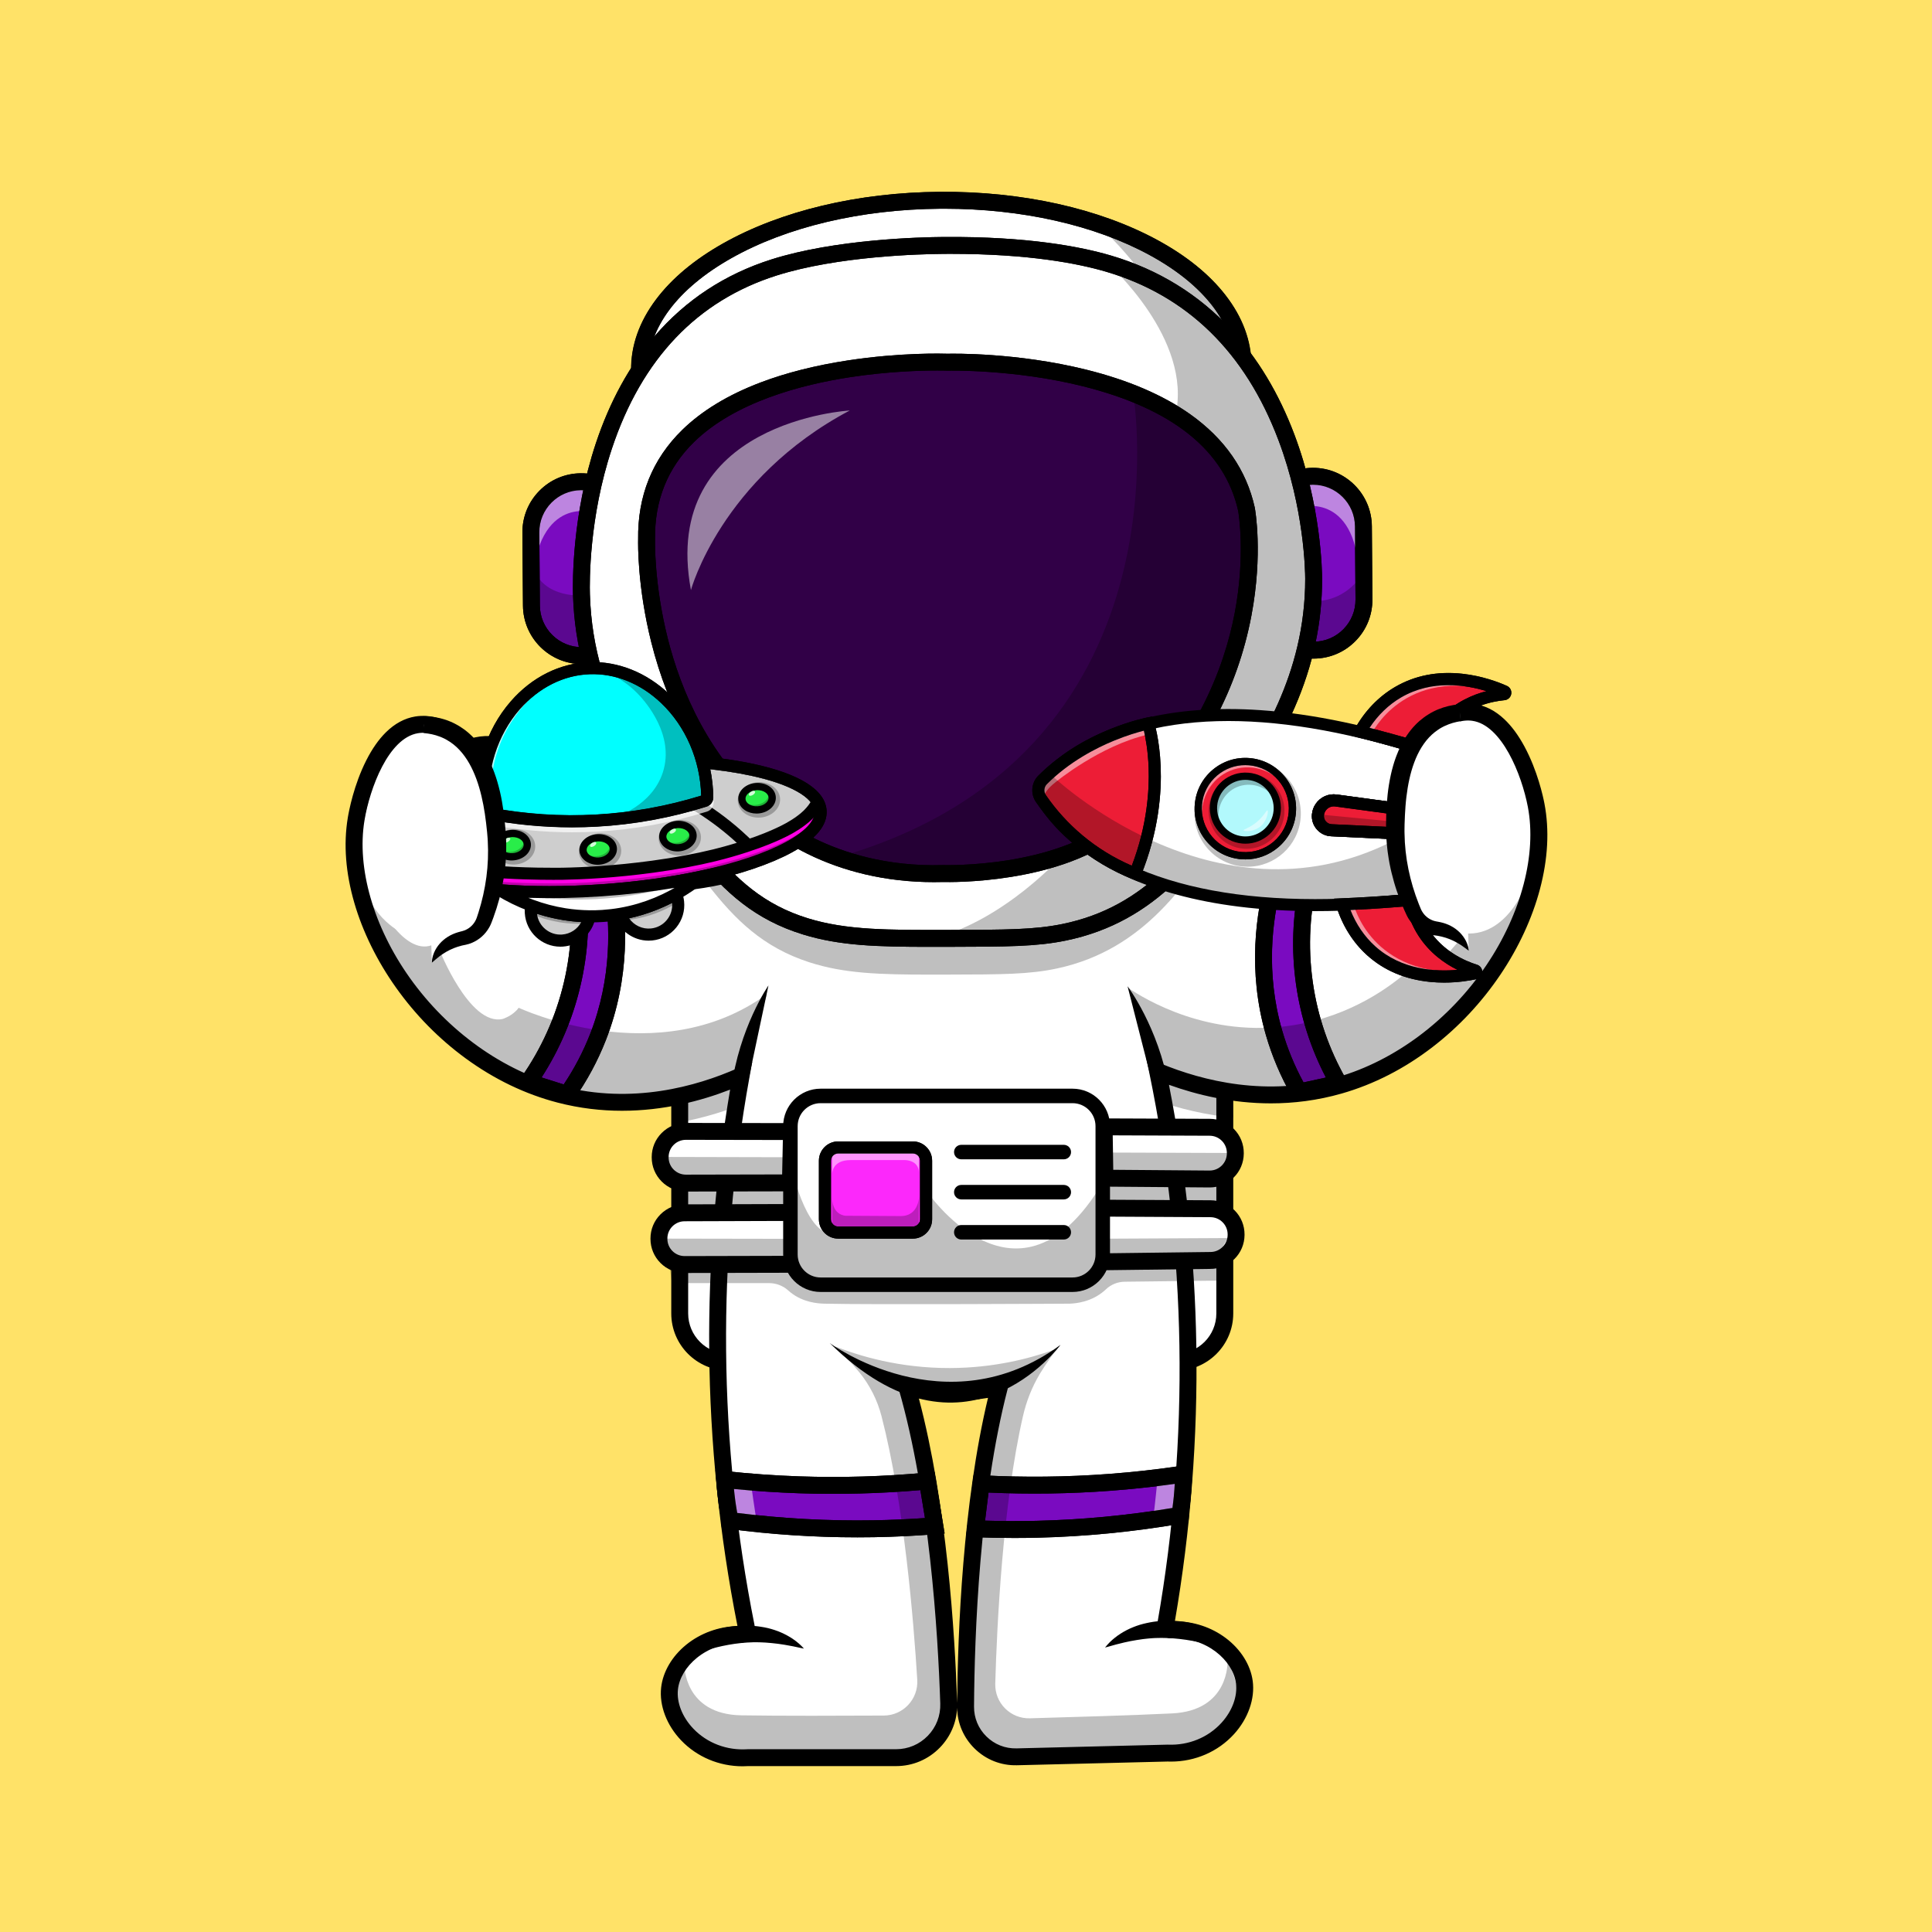 <?xml version="1.0" encoding="utf-8"?>
<!-- Generator: Adobe Illustrator 24.0.2, SVG Export Plug-In . SVG Version: 6.00 Build 0)  -->
<svg version="1.1" id="Layer_1" xmlns="http://www.w3.org/2000/svg" xmlns:xlink="http://www.w3.org/1999/xlink" x="0px" y="0px"
	 viewBox="0 0 4000 4000" style="enable-background:new 0 0 4000 4000;" xml:space="preserve">
<style type="text/css">
	.st0{fill:#FFE268;}
	.st1{fill:#FFFFFF;}
	.st2{opacity:0.25;}
	.st3{fill:#FC28FB;}
	.st4{opacity:0.5;}
	.st5{fill:#7A0BC0;}
	.st6{fill:#310047;}
	.st7{fill:#CECECE;}
	.st8{fill:#FF00E4;}
	.st9{opacity:0.7;}
	.st10{fill:#29ED49;}
	.st11{opacity:0.8;}
	.st12{fill:#00FFFF;}
	.st13{fill:#ED1D36;}
	.st14{fill:#FF0000;}
	.st15{fill:#B2F9FC;}
</style>
<g>
	<g>
		<rect class="st0" width="4000" height="4000"/>
	</g>
</g>
<g>
	<path class="st1" d="M1407.27,1767.08v952.27c0,55.73,45.18,100.91,100.91,100.91h926.72c55.73,0,100.91-45.18,100.91-100.91
		v-952.27c0-55.73-45.18-100.91-100.91-100.91h-926.72C1452.45,1666.17,1407.27,1711.35,1407.27,1767.08z"/>
	<path d="M2434.91,2837.76h-926.72c-65.29,0-118.41-53.12-118.41-118.41v-952.27c0-65.29,53.12-118.41,118.41-118.41h926.72
		c65.29,0,118.41,53.12,118.41,118.41v952.27C2553.32,2784.64,2500.2,2837.76,2434.91,2837.76z M1508.18,1683.67
		c-45.99,0-83.41,37.42-83.41,83.41v952.27c0,45.99,37.42,83.41,83.41,83.41h926.72c45.99,0,83.41-37.42,83.41-83.41v-952.27
		c0-45.99-37.42-83.41-83.41-83.41H1508.18z"/>
</g>
<g>
	<path class="st1" d="M2069.22,2871.56c-58.59,225.12-69.09,509.96-70.08,661.73c-0.38,58.37,47.61,105.48,105.97,104.04
		l312.53-7.73c99.1,4,167.85-78.66,158.64-147.03c-7.78-57.68-71.91-111.66-151.43-108.21c-6.86,0.3-12.25-5.76-11.07-12.52
		c27.87-158.62,49.18-353.69,45.58-576.58c-3.56-219.83-30.46-411.48-62.58-567.05c68.82,28.44,213.94,75.58,376.38,29.02
		c267.22-76.59,447.59-368.44,407.31-579.95c-10.76-56.51-51.38-181.35-129.98-192.28c-14.39-2-28.32,0.06-41.28,4.42
		c-25.48,8.59-46.88,26.33-60.82,49.33l-89.95,148.38c-30.21,49.84-75.83,88.75-130.26,109.58c-167.13,63.95-355.4,3.41-355.4,3.41
		l-824.98,8.91c0,0-186.71,65.17-355.37,5.38c-54.93-19.47-101.5-57.25-132.94-106.32l-93.59-146.11
		c-14.51-22.64-36.33-39.85-62.02-47.81c-13.07-4.05-27.04-5.76-41.38-3.4c-78.31,12.87-115.82,138.68-125.18,195.44
		c-35.03,212.44,152.49,499.74,421.53,569.7c163.54,42.53,307.44-8.19,375.54-38.32c-28.27,156.32-50.42,348.57-48.54,568.42
		c1.89,221.09,27.62,414.22,59.05,571.41c1.73,8.63-4.92,16.6-13.72,16.63c-77.79,0.3-138.71,55.01-144.96,111.95
		c-7.53,68.58,63.25,149.52,162.22,143.06h306.78c61.62,0,111.03-51,109.01-112.59c-5.02-153.09-22.93-433.12-86.24-653.82
		c24.68,5.47,56.35,10.22,93.25,10.22C2010.33,2882.85,2043.66,2877.53,2069.22,2871.56z"/>
	<path d="M1537.55,3656.9c-48.48,0-94.34-19.19-127.32-53.66c-30-31.36-45.49-72.17-41.43-109.17
		c3.58-32.63,22.55-65.04,52.04-88.91c29.52-23.9,67.03-37.51,106.04-38.57c-37.21-187.49-56.91-379.38-58.54-570.46
		c-1.55-180.51,13.01-362.06,43.29-540.18c-60.49,23.51-137.66,43.79-223.81,43.79c-42.58,0-87.35-4.96-133.39-16.93
		c-67-17.42-131-48.2-190.21-91.46c-55.41-40.49-104.01-89.87-144.44-146.76c-38.96-54.82-68.71-115.24-86.03-174.73
		c-18.14-62.31-22.76-121.71-13.72-176.54c2.49-15.11,12.62-68.36,38.39-119.24c12-23.69,25.62-43.14,40.48-57.82
		c18.39-18.17,38.83-29.2,60.74-32.8c15.88-2.61,32.5-1.28,49.39,3.95c29.2,9.04,54.62,28.61,71.58,55.09l93.59,146.11
		c29.55,46.13,73.6,81.39,124.05,99.27c160.99,57.08,341.95-4.78,343.76-5.41l2.71-0.95l2.87-0.03l827.82-8.94l2.71,0.87
		c0.45,0.14,46.77,14.81,112.34,21.62c59.88,6.22,148.64,6.97,231.45-24.71c49.98-19.13,93.15-55.46,121.55-102.31l89.95-148.38
		c16.3-26.89,41.23-47.08,70.2-56.84c16.76-5.65,33.34-7.39,49.28-5.17c21.99,3.06,42.69,13.59,61.53,31.29
		c15.22,14.31,29.32,33.42,41.9,56.8c27.02,50.22,38.46,103.21,41.33,118.25c10.4,54.59,7.25,114.08-9.34,176.83
		c-15.84,59.9-44.09,121.03-81.68,176.8c-39.01,57.87-86.37,108.43-140.77,150.28c-58.12,44.72-121.34,77.06-187.89,96.14
		c-50.64,14.51-99.96,20.39-146.59,20.39c-80.67,0-153.35-17.58-211.17-38.41c34.68,177.32,53.72,358.46,56.64,538.95
		c3.09,191.05-11.85,383.35-44.42,571.73c38.41,0.09,75.6,12.32,105.54,34.85c30.89,23.24,51.17,55.56,55.63,88.67
		c4.97,36.89-9.5,78.07-38.72,110.16c-33.11,36.37-80.33,56.84-130.5,56.85c-2.29,0-4.58-0.04-6.88-0.13l-311.98,7.72
		c-33.01,0.84-64.16-11.47-87.71-34.6c-22.9-22.49-35.69-52.35-36.17-84.33c-1.37,30.83-13.76,59.68-35.48,82.11
		c-24.06,24.86-56.37,38.56-90.97,38.56h-306.23C1545.15,3656.78,1541.34,3656.9,1537.55,3656.9z M1557.46,2198.21l-5.87,32.47
		c-33.64,186.03-49.88,376.18-48.26,565.16c1.63,190.3,21.38,381.45,58.71,568.13c1.84,9.22-0.51,18.69-6.46,25.97
		c-5.99,7.33-14.86,11.56-24.35,11.59c-32.57,0.12-63.96,11.07-88.37,30.84c-22.37,18.11-36.69,41.99-39.27,65.53
		c-2.95,26.84,8.99,57.18,31.93,81.16c28.52,29.8,69.25,45.31,111.76,42.54l1.14-0.04h306.78c25.04,0,48.41-9.91,65.82-27.9
		c17.39-17.97,26.52-41.63,25.7-66.62c-4.85-148.1-22.42-429.43-85.57-649.57l-8.11-28.28l28.72,6.37c29.33,6.5,59.43,9.8,89.46,9.8
		c0.01,0,0.02,0,0.02,0c31.59,0,63.21-3.65,93.99-10.83l28.21-6.59l-7.3,28.04c-58.21,223.67-68.54,507.91-69.52,657.43
		c-0.15,23.45,8.98,45.41,25.71,61.84c16.74,16.44,38.86,25.19,62.32,24.59l313.1-7.75l0.57,0.02
		c42.56,1.73,82.9-14.79,110.68-45.29c22.34-24.53,33.52-55.16,29.91-81.92c-6.4-47.46-61.51-96.15-133.33-93.07
		c-8.63,0.39-16.82-3.13-22.5-9.6c-5.65-6.44-8.04-14.98-6.56-23.43c33.17-188.8,48.41-381.68,45.31-573.27
		c-3.05-188.96-23.99-378.65-62.22-563.79l-6.67-32.31l30.49,12.6c86.67,35.81,220.33,69.8,364.87,28.37
		c120.25-34.47,232.98-119.15,309.28-232.34c72.27-107.22,104.3-229.65,85.66-327.52c-12.75-66.97-53.96-169.7-115.2-178.22
		c-10.51-1.46-21.71-0.23-33.28,3.68c-21.15,7.13-39.42,21.98-51.44,41.82l-89.95,148.38c-32.41,53.46-81.77,94.96-138.98,116.85
		c-89.57,34.27-184.55,33.46-248.46,26.75c-60.39-6.35-104.39-18.74-115.74-22.15l-819.49,8.85c-11.31,3.71-54.97,17.17-115.13,25
		c-63.72,8.29-158.65,11.45-249.04-20.59c-57.73-20.47-108.1-60.73-141.82-113.38l-93.59-146.11
		c-12.51-19.54-31.15-33.93-52.46-40.53c-11.67-3.61-22.89-4.57-33.36-2.85c-61.01,10.03-99.66,113.75-110.75,181.01
		c-16.21,98.29,18.83,219.9,93.74,325.3c79.08,111.27,193.86,193.14,314.93,224.62c145.52,37.85,278.3,0.56,364.06-37.39
		L1557.46,2198.21z M1902.3,2895.01c58.05,219.01,74.67,486.73,79.4,630.53c1.24-146.95,11.53-412.57,63.86-631.4
		c-24.55,4.12-49.44,6.21-74.31,6.21c-0.01,0-0.02,0-0.02,0C1948.18,2900.35,1925.1,2898.56,1902.3,2895.01z"/>
</g>
<g>
	<path class="st1" d="M1029.81,1723.01c60.43-18.2,87.84-83.57,66.42-130.29c-17.99-39.25-68.93-62.07-118.31-46.49
		c17.3,28.36,37.48,69.98,46.78,123.13C1028.1,1688.76,1029.54,1706.8,1029.81,1723.01z"/>
	<path d="M1012.71,1746.44l-0.4-23.13c-0.29-17.07-1.92-34.21-4.85-50.93c-7.18-41.03-22.15-80.4-44.49-117.04l-11.63-19.08
		l21.31-6.72c55.79-17.6,117.06,6.95,139.49,55.89c12.28,26.79,11.73,58.94-1.49,88.21c-14.39,31.85-42.01,55.95-75.79,66.12
		L1012.71,1746.44z M1005.21,1558.91c17.88,34.09,30.21,70.13,36.74,107.44c1.75,10.01,3.08,20.14,3.99,30.33
		c14.31-8.94,25.8-21.89,32.83-37.44c9.06-20.05,9.63-41.64,1.57-59.22C1067.94,1572.98,1037.34,1557.17,1005.21,1558.91z"/>
</g>
<g>
	<path class="st1" d="M2888.69,1701.31c-60.86-16.7-89.88-81.37-69.63-128.61c17.01-39.68,67.38-63.76,117.13-49.4
		c-16.59,28.78-35.74,70.88-43.72,124.25C2889.56,1667.03,2888.57,1685.09,2888.69,1701.31z"/>
	<path d="M2906.37,1724.3l-22.31-6.12c-34.02-9.33-62.24-32.74-77.41-64.23c-13.94-28.94-15.28-61.07-3.67-88.15
		c21.21-49.48,81.86-75.54,138.06-59.32l21.47,6.19l-11.16,19.36c-21.43,37.18-35.42,76.91-41.58,118.1
		c-2.51,16.79-3.72,33.96-3.59,51.04L2906.37,1724.3z M2906.61,1536.61c-31.18,0-60.06,16.41-71.45,42.99
		c-7.62,17.78-6.52,39.34,3.04,59.17c7.4,15.37,19.21,28.04,33.74,36.62c0.65-10.21,1.73-20.37,3.24-30.42
		c5.6-37.46,17.04-73.79,34.07-108.31C2908.36,1536.62,2907.48,1536.61,2906.61,1536.61z"/>
</g>
<g>
	<path class="st1" d="M1420.12,2342.39l218.6,0.39l-2.23,106.25l-216.35,0.46c-29.44,0.06-53.34-23.79-53.34-53.23v-0.64
		C1366.8,2366.18,1390.68,2342.34,1420.12,2342.39z"/>
	<path d="M1420.02,2466.98c-18.86,0-36.6-7.33-49.95-20.66c-13.39-13.36-20.77-31.14-20.77-50.06v-0.64
		c0-18.92,7.37-36.69,20.76-50.05c13.36-13.33,31.1-20.67,49.96-20.67c0.04,0,0.09,0,0.13,0l236.44,0.42l-2.96,141.18l-233.45,0.49
		C1420.12,2466.98,1420.07,2466.98,1420.02,2466.98z M1420.02,2359.89c-9.53,0-18.49,3.71-25.24,10.44
		c-6.76,6.75-10.49,15.73-10.49,25.28v0.64c0,9.56,3.73,18.54,10.49,25.29c6.75,6.73,15.71,10.44,25.23,10.44c0.03,0,0.05,0,0.08,0
		l199.25-0.42l1.49-71.31l-200.76-0.36C1420.06,2359.89,1420.04,2359.89,1420.02,2359.89z"/>
</g>
<g>
	<path class="st1" d="M1417.56,2511c76.54-0.24,153.08-0.49,229.61-0.73c-1.28,35.77-2.55,71.53-3.83,107.3
		c-75.25,0.18-150.51,0.35-225.76,0.53c-29.44,0.06-53.34-23.79-53.34-53.23v-0.64C1364.24,2534.79,1388.13,2510.95,1417.56,2511z"
		/>
	<path d="M1417.47,2635.59c-18.87,0-36.6-7.33-49.96-20.66c-13.39-13.36-20.77-31.14-20.77-50.06v-0.64
		c0-18.92,7.37-36.69,20.76-50.05c13.36-13.33,31.1-20.67,49.96-20.67c0.03,0,0.06,0,0.09,0l247.76-0.79l-5.08,142.32l-242.61,0.57
		C1417.57,2635.59,1417.52,2635.59,1417.47,2635.59z M1417.47,2528.5c-9.53,0-18.49,3.71-25.24,10.44
		c-6.76,6.75-10.49,15.73-10.49,25.28v0.64c0,9.56,3.73,18.54,10.49,25.29c6.75,6.73,15.71,10.44,25.24,10.44c0.03,0,0.05,0,0.08,0
		l208.91-0.49l2.58-72.28l-211.51,0.68C1417.51,2528.5,1417.49,2528.5,1417.47,2528.5z"/>
</g>
<g>
	<path class="st1" d="M2504.6,2333.91l-218.59-0.86l1.62,106.26l216.34,1.7c29.44,0.23,53.47-23.48,53.64-52.92l0-0.64
		C2557.78,2358.01,2534.03,2334.03,2504.6,2333.91z"/>
	<path d="M2504.4,2458.5c-0.19,0-0.38,0-0.57,0l-233.44-1.83l-2.15-141.19l236.43,0.93c18.92,0.08,36.66,7.52,49.97,20.96
		s20.58,31.26,20.47,50.17l0,0.65c-0.11,18.91-7.58,36.65-21.05,49.94C2540.72,2451.28,2523.11,2458.5,2504.4,2458.5z
		 M2304.86,2421.94l199.24,1.56c0.1,0,0.19,0,0.29,0c9.45,0,18.35-3.65,25.08-10.29c6.8-6.71,10.58-15.67,10.63-25.23l0-0.65
		c0.05-9.55-3.62-18.55-10.34-25.34s-15.69-10.55-25.24-10.59l-200.75-0.79L2304.86,2421.94z"/>
</g>
<g>
	<path class="st1" d="M2506.19,2502.54c-75.57-0.4-151.15-0.81-226.72-1.21c-0.85,37.04-1.7,74.09-2.55,111.13
		c76.21-0.94,152.43-1.89,228.64-2.83c29.44,0.23,53.47-23.48,53.64-52.92l0-0.64C2559.37,2526.63,2535.62,2502.65,2506.19,2502.54z
		"/>
	<path d="M2259,2630.18l3.37-146.44l243.89,1.3c18.92,0.08,36.66,7.52,49.97,20.96c13.31,13.44,20.58,31.26,20.47,50.17l0,0.62
		c-0.11,18.94-7.59,36.68-21.06,49.96c-13.42,13.24-31.17,20.43-50.03,20.38L2259,2630.18z M2296.57,2518.92l-1.74,75.82
		l210.69-2.61l0.18,0c0.1,0,0.19,0,0.29,0c9.45,0,18.35-3.65,25.08-10.29c6.8-6.71,10.58-15.67,10.64-25.23l0-0.62
		c0.05-9.58-3.62-18.58-10.34-25.36s-15.69-10.55-25.24-10.59h-0.02L2296.57,2518.92z"/>
</g>
<g class="st2">
	<path d="M2285.7,2386.21l272.55,0.93c0,0,7.35,54.74-83.98,53.7c-91.33-1.05-186.66-1.53-186.66-1.53L2285.7,2386.21z"/>
</g>
<g>
	<path class="st1" d="M2220.64,2659.87h-521.65c-34.52,0-62.5-27.98-62.5-62.5V2331.5c0-34.52,27.98-62.5,62.5-62.5h521.65
		c34.52,0,62.5,27.98,62.5,62.5v265.87C2283.14,2631.89,2255.15,2659.87,2220.64,2659.87z"/>
	<path d="M2220.63,2674.87h-521.65c-42.73,0-77.5-34.77-77.5-77.5V2331.5c0-42.73,34.77-77.5,77.5-77.5h521.65
		c42.73,0,77.5,34.77,77.5,77.5v265.87C2298.13,2640.1,2263.37,2674.87,2220.63,2674.87z M1698.99,2284
		c-26.19,0-47.5,21.31-47.5,47.5v265.87c0,26.19,21.31,47.5,47.5,47.5h521.65c26.19,0,47.5-21.31,47.5-47.5V2331.5
		c0-26.19-21.31-47.5-47.5-47.5H1698.99z"/>
</g>
<g>
	<path class="st3" d="M1889.86,2551.93h-154.42c-15.19,0-27.5-12.31-27.5-27.5v-121.28c0-15.19,12.31-27.5,27.5-27.5h154.42
		c15.19,0,27.5,12.31,27.5,27.5v121.28C1917.36,2539.62,1905.05,2551.93,1889.86,2551.93z"/>
	<path d="M1889.86,2564.43h-154.42c-22.06,0-40-17.94-40-40v-121.28c0-22.06,17.94-40,40-40h154.42c22.06,0,40,17.94,40,40v121.28
		C1929.86,2546.49,1911.92,2564.43,1889.86,2564.43z M1735.44,2388.16c-8.27,0-15,6.73-15,15v121.28c0,8.27,6.73,15,15,15h154.42
		c8.27,0,15-6.73,15-15v-121.28c0-8.27-6.73-15-15-15H1735.44z"/>
</g>
<g class="st4">
	<path class="st1" d="M1722.8,2431.22c0,0-1.42-29.38,38.2-29.38c39.62,0,113.2,0,113.2,0s26.88,0,28.3,24.27v-39.6h-179.7V2431.22z
		"/>
</g>
<g class="st2">
	<path d="M1902.81,2475.2c0,0,1.1,42.81-38.52,42.57c-39.62-0.24-113.2-0.68-113.2-0.68s-26.88-0.16-28.04-35.53l-0.43,57.69
		l179.7,1.09L1902.81,2475.2z"/>
</g>
<g>
	<path d="M1889.86,2564.43h-154.42c-22.06,0-40-17.94-40-40v-121.28c0-22.06,17.94-40,40-40h154.42c22.06,0,40,17.94,40,40v121.28
		C1929.86,2546.49,1911.92,2564.43,1889.86,2564.43z M1735.44,2388.16c-8.27,0-15,6.73-15,15v121.28c0,8.27,6.73,15,15,15h154.42
		c8.27,0,15-6.73,15-15v-121.28c0-8.27-6.73-15-15-15H1735.44z"/>
</g>
<g>
	<path d="M2202.48,2400.24h-212.25c-8.28,0-15-6.72-15-15s6.72-15,15-15h212.25c8.28,0,15,6.72,15,15
		S2210.76,2400.24,2202.48,2400.24z"/>
</g>
<g>
	<path d="M2202.48,2483.27h-212.25c-8.28,0-15-6.72-15-15s6.72-15,15-15h212.25c8.28,0,15,6.72,15,15
		S2210.76,2483.27,2202.48,2483.27z"/>
</g>
<g>
	<path d="M2202.48,2566.3h-212.25c-8.28,0-15-6.72-15-15s6.72-15,15-15h212.25c8.28,0,15,6.72,15,15S2210.76,2566.3,2202.48,2566.3z
		"/>
</g>
<g class="st2">
	<path d="M1636.49,2406.95c0,0,24.05,122.63,72.16,144.34l193.85-5.11l14.86-81.75c0,0,181.83,270.8,355.87,0v120.07
		c0,0,29.71,75.36-70.75,75.36c-100.46,0-494.54-1.48-494.54-1.48s-74.29-12.57-71.46-124.98V2406.95z"/>
</g>
<g>
	<path d="M1718.05,2780.79c0,0,240.24,177.6,477.54,3.68C2195.59,2784.48,1996.62,3055.68,1718.05,2780.79z"/>
</g>
<g>
	<path d="M2762.74,1228.64c0,0-22.79,35.49-27.18,51.14c-4.39,15.66-18.39-36.82,12.22-61.04L2762.74,1228.64z"/>
</g>
<g>
	
		<ellipse transform="matrix(1 -7.461993e-03 7.461993e-03 1 -5.625 14.566)" class="st1" cx="1949.12" cy="761.05" rx="624.69" ry="346.44"/>
	<path d="M1943.08,1125.02c-166.53,0-323.26-35.52-442.22-100.34c-59.74-32.55-106.9-70.83-140.16-113.77
		c-35.29-45.57-53.38-94.38-53.76-145.07s16.98-99.76,51.59-145.85c32.61-43.43,79.19-82.41,138.44-115.85
		c120.04-67.75,279.65-105.76,449.42-107.02c169.8-1.25,329.93,34.35,450.97,100.3c59.74,32.55,106.9,70.83,140.16,113.77
		c35.29,45.57,53.38,94.38,53.76,145.07c0.38,50.69-16.98,99.76-51.59,145.85c-32.61,43.43-79.19,82.41-138.44,115.85
		c-120.04,67.75-279.65,105.76-449.42,107.02C1948.92,1125.01,1945.99,1125.02,1943.08,1125.02z M1955.18,432.09
		c-2.85,0-5.67,0.01-8.52,0.03c-163.94,1.22-317.53,37.63-432.48,102.5c-111.71,63.05-172.88,145.07-172.24,230.96
		c0.64,85.89,63.03,166.99,175.66,228.36c113.89,62.06,264.7,96.07,425.44,96.07c2.85,0,5.67-0.01,8.52-0.03
		c163.94-1.22,317.53-37.63,432.48-102.5c111.71-63.05,172.88-145.07,172.23-230.96c-0.64-85.89-63.03-166.99-175.66-228.36
		C2266.73,466.11,2115.92,432.09,1955.18,432.09z"/>
</g>
<g>
	<path d="M1942.62,1125.08c-166.53,0-323.25-35.52-442.22-100.34c-59.74-32.55-106.9-70.83-140.16-113.77
		c-35.29-45.57-53.38-94.38-53.76-145.07c-0.38-50.69,16.98-99.76,51.59-145.85c32.61-43.43,79.19-82.41,138.44-115.85
		c120.04-67.75,279.65-105.76,449.42-107.02c169.78-1.28,329.93,34.35,450.97,100.3c59.74,32.55,106.9,70.83,140.16,113.77
		c35.29,45.57,53.38,94.38,53.76,145.07c0.38,50.69-16.98,99.76-51.59,145.85c-32.61,43.43-79.19,82.41-138.44,115.85
		c-120.04,67.75-279.65,105.76-449.42,107.02C1948.46,1125.07,1945.53,1125.08,1942.62,1125.08z M1954.72,432.16
		c-2.85,0-5.67,0.01-8.52,0.03c-163.94,1.22-317.53,37.63-432.48,102.5c-111.71,63.05-172.88,145.07-172.23,230.96
		c0.64,85.89,63.03,166.99,175.66,228.36c113.89,62.06,264.7,96.07,425.44,96.07c2.85,0,5.67-0.01,8.52-0.03
		c163.94-1.22,317.53-37.63,432.48-102.5c111.71-63.05,172.88-145.07,172.23-230.96c-0.64-85.89-63.03-166.99-175.66-228.36
		C2266.27,466.17,2115.46,432.16,1954.72,432.16z"/>
</g>
<g>
	<path class="st5" d="M1205.41,1357.38L1205.41,1357.38c-57.65,0.43-104.74-45.96-105.17-103.61l-1.13-151.24
		c-0.43-57.65,45.96-104.74,103.61-105.17l0,0c57.65-0.43,104.74,45.96,105.17,103.61l1.13,151.24
		C1309.45,1309.86,1263.06,1356.95,1205.41,1357.38z"/>
	<path d="M1204.61,1374.88c-66.79,0-121.37-54.08-121.87-120.98l-1.13-151.24c-0.24-32.56,12.21-63.26,35.06-86.45
		c22.85-23.19,53.36-36.1,85.92-36.34c32.56-0.29,63.26,12.21,86.45,35.06c23.19,22.85,36.1,53.36,36.34,85.92l1.13,151.24
		c0.24,32.56-12.21,63.26-35.06,86.45c-22.85,23.19-53.36,36.1-85.92,36.34C1205.23,1374.88,1204.92,1374.88,1204.61,1374.88z
		 M1203.52,1014.86c-0.22,0-0.44,0-0.67,0c-47.91,0.36-86.6,39.63-86.24,87.54l1.13,151.24c0.17,23.21,9.37,44.96,25.91,61.25
		c16.53,16.29,38.41,25.17,61.63,24.99h0c23.21-0.17,44.96-9.37,61.25-25.91s25.16-38.42,24.99-61.63l-1.13-151.24
		c-0.17-23.21-9.37-44.96-25.91-61.25C1248.1,1023.72,1226.48,1014.86,1203.52,1014.86z"/>
</g>
<g class="st4">
	<path class="st1" d="M1221.01,1059.83c0,0-124.19-33.65-120.77,193.94c0,0-53.15-264.23,128.42-253.36L1221.01,1059.83z"/>
</g>
<g>
	<path d="M1204.61,1374.88c-66.79,0-121.37-54.08-121.87-120.98l-1.13-151.24c-0.24-32.56,12.21-63.26,35.06-86.45
		c22.85-23.19,53.36-36.1,85.92-36.34c32.56-0.29,63.26,12.21,86.45,35.06c23.19,22.85,36.1,53.36,36.34,85.92l1.13,151.24
		c0.24,32.56-12.21,63.26-35.06,86.45c-22.85,23.19-53.36,36.1-85.92,36.34C1205.23,1374.88,1204.92,1374.88,1204.61,1374.88z
		 M1203.52,1014.86c-0.22,0-0.44,0-0.67,0c-47.91,0.36-86.6,39.63-86.24,87.54l1.13,151.24c0.17,23.21,9.37,44.96,25.91,61.25
		c16.53,16.29,38.41,25.17,61.63,24.99h0c23.21-0.17,44.96-9.37,61.25-25.91s25.16-38.42,24.99-61.63l-1.13-151.24
		c-0.17-23.21-9.37-44.96-25.91-61.25C1248.1,1023.72,1226.48,1014.86,1203.52,1014.86z"/>
</g>
<g>
	<path class="st5" d="M2720.3,1346.07L2720.3,1346.07c-57.65,0.43-104.74-45.96-105.17-103.61l-1.13-151.24
		c-0.43-57.65,45.96-104.74,103.61-105.17h0c57.65-0.43,104.74,45.96,105.17,103.61l1.13,151.24
		C2824.34,1298.56,2777.96,1345.64,2720.3,1346.07z"/>
	<path d="M2719.5,1363.58c-32.21,0-62.55-12.43-85.52-35.06c-23.19-22.85-36.1-53.36-36.34-85.92l-1.13-151.24
		c-0.5-67.21,53.77-122.29,120.98-122.8c0.31,0,0.62,0,0.92,0c66.79,0,121.37,54.08,121.87,120.98l1.13,151.24
		c0.24,32.56-12.21,63.26-35.06,86.45c-22.85,23.19-53.36,36.1-85.92,36.34C2720.13,1363.57,2719.81,1363.58,2719.5,1363.58z
		 M2718.41,1003.55c-0.22,0-0.44,0-0.66,0c-47.91,0.36-86.6,39.63-86.24,87.54l1.13,151.24c0.17,23.21,9.37,44.96,25.91,61.25
		c16.38,16.13,38,24.99,60.96,24.99c0.22,0,0.44,0,0.67,0h0c23.21-0.17,44.96-9.37,61.25-25.91s25.16-38.42,24.99-61.63
		l-1.13-151.24C2804.93,1042.11,2766.01,1003.55,2718.41,1003.55z"/>
</g>
<g class="st4">
	<path class="st1" d="M2704.4,1048.38c0,0,126.12-25.48,107.87,201.4c0,0,70.26-260.21-111.63-261.19L2704.4,1048.38z"/>
</g>
<g>
	<path d="M2719.5,1363.58c-32.21,0-62.55-12.43-85.52-35.06c-23.19-22.85-36.1-53.36-36.34-85.92l-1.13-151.24
		c-0.5-67.21,53.77-122.29,120.98-122.8c0.31,0,0.62,0,0.92,0c66.79,0,121.37,54.08,121.87,120.98l1.13,151.24
		c0.24,32.56-12.21,63.26-35.06,86.45c-22.85,23.19-53.36,36.1-85.92,36.34C2720.13,1363.57,2719.81,1363.58,2719.5,1363.58z
		 M2718.41,1003.55c-0.22,0-0.44,0-0.66,0c-47.91,0.36-86.6,39.63-86.24,87.54l1.13,151.24c0.17,23.21,9.37,44.96,25.91,61.25
		c16.38,16.13,38,24.99,60.96,24.99c0.22,0,0.44,0,0.67,0h0c23.21-0.17,44.96-9.37,61.25-25.91s25.16-38.42,24.99-61.63
		l-1.13-151.24C2804.93,1042.11,2766.01,1003.55,2718.41,1003.55z"/>
</g>
<g class="st2">
	<path d="M2673.33,1256.1c0.28,200.94-89.5,344.86-150,439.08c-78.08,121.59-163.86,255.17-338.01,292.7
		c-56.03,12.08-112.09,12.19-224.21,12.42c-123.59,0.25-203.09,0.42-280.56-24.77c-88.61-28.81-144.35-80.98-203.04-157.01
		c-109.79-142.23-229.14-296.85-235.73-530.24c-1.31-46.46-7.58-548.47,376.26-677.21c128.19-43,302.59-45.26,332.37-45.47
		c38.85-0.28,196.26-1.4,321.78,37.9C2664.58,726.37,2673.29,1221.85,2673.33,1256.1z"/>
	<path d="M1926.8,2017.84c-105.23,0-179.17-2.11-251.65-25.68c-94.96-30.88-153.22-87.48-211.48-162.96
		c-55.62-72.06-113.14-146.57-158.25-233.57c-51.57-99.46-78.1-199.83-81.13-306.86c-0.74-26.3-2.09-165.02,44.49-313.48
		c27.17-86.61,65.78-161.18,114.75-221.64c60.79-75.05,137.81-128.6,228.94-159.17c124.27-41.68,289.98-46.04,337.81-46.38
		c164.46-1.18,268.68,20.4,327.13,38.7c92.91,29.1,172.37,80.98,236.17,154.2c51.27,58.84,92.58,131.57,122.77,216.16
		c52.73,147.72,54.44,283.88,54.46,298.92v0c0.13,91.27-17.38,178.36-53.52,266.24c-29.3,71.24-65.1,129.13-99.25,182.32
		c-78.65,122.48-167.79,261.29-349.04,300.35c-57.84,12.46-114.66,12.58-227.86,12.81
		C1949.34,2017.82,1937.89,2017.84,1926.8,2017.84z M1963.19,583.05c-4.17,0-8.38,0.02-12.64,0.05
		c-46.52,0.33-207.58,4.53-326.94,44.56c-368.73,123.67-365.87,605.58-364.33,660.12c6.43,227.69,121.15,376.31,232.09,520.04
		c54.3,70.35,108.17,122.96,194.6,151.06c74.81,24.33,154.5,24.16,275.11,23.92c110.74-0.23,166.32-0.34,220.56-12.03
		c167.04-36,248.34-162.61,326.96-285.05c55.17-85.92,147.51-229.71,147.22-429.6v0c-0.02-14.42-1.66-145-52.42-287.2
		c-64.9-181.81-178.1-299.13-336.44-348.72C2212.4,603.11,2115.8,583.05,1963.19,583.05z"/>
</g>
<g>
	<path class="st1" d="M2719.77,1198.3c0.21,200.94-94.92,344.9-159.03,439.14c-82.73,121.63-173.62,255.24-358.05,292.85
		c-59.34,12.1-118.7,12.24-237.42,12.52c-130.87,0.31-215.06,0.5-297.08-24.65c-93.82-28.78-152.82-80.92-214.94-156.92
		c-116.19-142.18-242.51-296.75-249.39-530.13c-1.37-46.46-7.78-548.47,398.72-677.37c135.77-43.05,320.44-45.39,351.98-45.62
		c41.14-0.29,207.83-1.49,340.72,37.76C2710.73,668.58,2719.73,1164.06,2719.77,1198.3z"/>
	<path d="M1925.49,1960.37c-109.43,0-186.74-2.27-262.43-25.48c-100.23-30.74-161.77-87.22-223.36-162.58
		c-58.87-72.03-119.74-146.52-167.48-233.52c-54.61-99.53-82.69-200-85.85-307.17c-0.78-26.33-2.14-165.19,47.3-313.81
		c28.83-86.67,69.76-161.29,121.65-221.79c64.3-74.96,145.72-128.45,241.98-158.97c131.35-41.65,306.57-46.07,357.14-46.43
		c173.92-1.24,284.05,20.24,345.81,38.48c98.13,28.98,182.08,80.73,249.49,153.81c54.27,58.82,97.99,131.56,129.94,216.18
		c55.82,147.83,57.58,284.15,57.59,299.2l0,0c0.1,91.4-18.5,178.6-56.85,266.59c-31.07,71.28-69.01,129.2-105.21,182.41
		c-83.26,122.4-177.62,261.13-369.02,300.16c-61.05,12.45-121.15,12.59-240.88,12.87
		C1951.57,1960.34,1938.3,1960.37,1925.49,1960.37z M1968.9,525.57c-4.69,0-9.41,0.02-14.21,0.05
		c-49.34,0.35-220.14,4.63-346.82,44.8c-164.51,52.17-279.24,172.76-341,358.44c-47.57,143.02-46.27,276.44-45.52,301.73
		c6.7,227.43,128.07,375.95,245.45,519.57c57.56,70.43,114.7,123.1,206.52,151.26c79.49,24.38,163.99,24.19,291.91,23.88
		c117.4-0.28,176.33-0.41,233.97-12.17c177.46-36.19,263.69-162.95,347.08-285.55c58.42-85.89,156.21-229.64,156-429.28l0,0
		c-0.02-14.41-1.7-144.84-55.33-286.87c-68.66-181.83-188.64-299.17-356.6-348.78C2232.52,545.59,2130.28,525.57,1968.9,525.57z"/>
</g>
<g>
	<path d="M1925.49,1960.37c-109.43,0-186.74-2.27-262.43-25.48c-100.23-30.74-161.77-87.22-223.36-162.58
		c-58.87-72.03-119.74-146.52-167.48-233.52c-54.61-99.53-82.69-200-85.85-307.17c-0.78-26.33-2.14-165.19,47.3-313.81
		c28.83-86.67,69.76-161.29,121.65-221.79c64.3-74.96,145.72-128.45,241.98-158.97c131.35-41.65,306.57-46.07,357.14-46.43
		c173.92-1.24,284.05,20.24,345.81,38.48c98.13,28.98,182.08,80.73,249.49,153.81c54.27,58.82,97.99,131.56,129.94,216.18
		c55.82,147.83,57.58,284.15,57.59,299.2l0,0c0.1,91.4-18.5,178.6-56.85,266.59c-31.07,71.28-69.01,129.2-105.21,182.41
		c-83.26,122.4-177.62,261.13-369.02,300.16c-61.05,12.45-121.15,12.59-240.88,12.87
		C1951.57,1960.34,1938.3,1960.37,1925.49,1960.37z M1968.9,525.57c-4.69,0-9.41,0.02-14.21,0.05
		c-49.34,0.35-220.14,4.63-346.82,44.8c-164.51,52.17-279.24,172.76-341,358.44c-47.57,143.02-46.27,276.44-45.52,301.73
		c6.7,227.43,128.07,375.95,245.45,519.57c57.56,70.43,114.7,123.1,206.52,151.26c79.49,24.38,163.99,24.19,291.91,23.88
		c117.4-0.28,176.33-0.41,233.97-12.17c177.46-36.19,263.69-162.95,347.08-285.55c58.42-85.89,156.21-229.64,156-429.28l0,0
		c-0.02-14.41-1.7-144.84-55.33-286.87c-68.66-181.83-188.64-299.17-356.6-348.78C2232.52,545.59,2130.28,525.57,1968.9,525.57z"/>
</g>
<g>
	<path class="st6" d="M2321.98,1703.71c-128.01,112.64-368.87,104.85-368.87,104.85c-239.54,7.16-367.11-118.17-367.11-118.17
		c-258.25-207.65-247.29-573.14-247.29-573.14c-6.35-392.23,623.62-367.38,623.62-367.38s547.53-14.83,618.36,304.37
		C2580.68,1054.25,2648.42,1416.47,2321.98,1703.71z"/>
	<path d="M1933.54,1826.35c-49.15,0-97.11-5.43-142.86-16.2c-41.67-9.81-81.6-24.03-118.69-42.29
		c-59.42-29.25-92.35-59.36-97.57-64.32c-60.41-48.71-111.32-109.87-151.31-181.8c-31.96-57.48-57.05-121.92-74.58-191.51
		c-29.08-115.5-27.53-205.28-27.33-213.07c-1.37-90.14,29.35-166.54,91.32-227.08c40.76-39.82,95.33-72.87,162.2-98.23
		c52.83-20.03,113.5-35.37,180.33-45.59c109.94-16.81,198.64-14.19,207.38-13.88c11.22-0.26,143.67-2.52,286.73,33.01
		c86.75,21.54,159.13,52.62,215.15,92.38c71.43,50.69,116.33,115.53,133.46,192.7l0.12,0.57c0.72,3.83,17.26,95.26-6.94,223.48
		c-14.19,75.16-39.55,147.42-75.37,214.76c-44.74,84.09-105.98,160.66-182.03,227.58l-11.56-13.14l11.56,13.14
		c-30.81,27.11-70.21,49.71-117.09,67.17c-36.99,13.77-78.76,24.42-124.15,31.65c-73.93,11.77-132.42,10.6-139.18,10.41
		C1946.57,1826.26,1940.04,1826.35,1933.54,1826.35z M1940.8,767.08c-33.12,0-102.17,1.74-181.12,13.86
		c-100.37,15.41-237.83,51.2-322.75,134.21c-54.87,53.63-82.03,121.53-80.73,201.82l0.01,0.4l-0.01,0.4
		c-0.03,0.89-2.27,91.11,26.53,204.91c26.35,104.13,84.91,250.09,214.23,354.07l0.68,0.54l0.62,0.61
		c0.28,0.28,31.53,30.41,90.63,59.26c54.41,26.56,144.31,57.47,263.7,53.9l0.54-0.02l0.54,0.02c0.58,0.02,59.97,1.73,133.78-10.08
		c67.04-10.73,160.14-35.13,222.97-90.42l0,0c164.36-144.62,224.41-308.79,245.85-421.05c22.71-118.93,8.18-206.53,7.26-211.82
		c-27.91-125.02-136.28-211.88-322.13-258.18c-141.81-35.33-277.25-32.18-278.6-32.14l-0.58,0.02l-0.58-0.02
		C1961.38,767.35,1953.9,767.08,1940.8,767.08z"/>
</g>
<g>
	<path d="M1933.54,1826.35c-49.15,0-97.11-5.43-142.86-16.2c-41.67-9.81-81.6-24.03-118.69-42.29
		c-59.42-29.25-92.35-59.36-97.57-64.32c-60.41-48.71-111.32-109.87-151.31-181.8c-31.96-57.48-57.05-121.92-74.58-191.51
		c-29.08-115.5-27.53-205.28-27.33-213.07c-1.37-90.14,29.35-166.54,91.32-227.08c40.76-39.82,95.33-72.87,162.2-98.23
		c52.83-20.03,113.5-35.37,180.33-45.59c109.94-16.81,198.64-14.19,207.38-13.88c11.22-0.26,143.67-2.52,286.73,33.01
		c86.75,21.54,159.13,52.62,215.15,92.38c71.43,50.69,116.33,115.53,133.46,192.7l0.12,0.57c0.72,3.83,17.26,95.26-6.94,223.48
		c-14.19,75.16-39.55,147.42-75.37,214.76c-44.74,84.09-105.98,160.66-182.03,227.58l-11.56-13.14l11.56,13.14
		c-30.81,27.11-70.21,49.71-117.09,67.17c-36.99,13.77-78.76,24.42-124.15,31.65c-73.93,11.77-132.42,10.6-139.18,10.41
		C1946.57,1826.26,1940.04,1826.35,1933.54,1826.35z M1940.8,767.08c-33.12,0-102.17,1.74-181.12,13.86
		c-100.37,15.41-237.83,51.2-322.75,134.21c-54.87,53.63-82.03,121.53-80.73,201.82l0.01,0.4l-0.01,0.4
		c-0.03,0.89-2.27,91.11,26.53,204.91c26.35,104.13,84.91,250.09,214.23,354.07l0.68,0.54l0.62,0.61
		c0.28,0.28,31.53,30.41,90.63,59.26c54.41,26.56,144.31,57.47,263.7,53.9l0.54-0.02l0.54,0.02c0.58,0.02,59.97,1.73,133.78-10.08
		c67.04-10.73,160.14-35.13,222.97-90.42l0,0c164.36-144.62,224.41-308.79,245.85-421.05c22.71-118.93,8.18-206.53,7.26-211.82
		c-27.91-125.02-136.28-211.88-322.13-258.18c-141.81-35.33-277.25-32.18-278.6-32.14l-0.58,0.02l-0.58-0.02
		C1961.38,767.35,1953.9,767.08,1940.8,767.08z"/>
</g>
<g class="st2">
	<path d="M1195.37,1232.56c0,0-98.52,3.06-95.99-93.95l1.2,122.83c0,0,12.71,95.64,118.62,94.92L1195.37,1232.56z"/>
</g>
<g class="st2">
	<path d="M2823.48,1183.37c0,0-30.2,62.12-105.39,61.5l-15.55,99.83C2702.55,1344.7,2832.17,1347.72,2823.48,1183.37z"/>
</g>
<g class="st2">
	<path d="M2346.16,814.53c0,0,126.4,750.2-612.18,960.62c0,0,290.64,104.3,551.95-44.5s287.56-458.04,287.56-458.04
		S2691.04,941.68,2346.16,814.53z"/>
</g>
<g class="st2">
	<path d="M2294.29,545.93c0,0,176.01,156.17,139.27,314.43c0,0,49.13,26.71,92.79,76.68c63.81,73.02,59.69,165.11,59.96,216.16
		c0.32,60.89-11.44,108.14-20.31,143.81c-18.29,73.53-51.8,156.82-51.8,156.82l0,0c0,0-151.81,248.99-246.13,287.46
		c-94.32,38.47-69.47,30.54-69.47,30.54s-117.98,133.18-266.27,171.06c0,0,307.26,15.29,420.99-81.15
		c113.73-96.44,261.07-307.3,261.07-307.3s166.36-284.28,70.95-563.02c-95.41-278.74-188.57-335.77-188.57-335.77
		S2352.82,560.91,2294.29,545.93z"/>
</g>
<g class="st2">
	<path d="M2360.1,560.56c0,0-46.8-61.56-92.77-99.33c0,0,244.67,76.97,296.96,236.18l-45.82-22.94L2360.1,560.56z"/>
</g>
<g class="st2">
	<path d="M1391.07,2656.52H1592c14.78,0,29.13,5.35,40.05,15.3c1.63,1.48,3.37,2.97,5.25,4.45c25.69,20.22,55.56,22.49,68.82,22.82
		c97.51,2.43,508.81,0,508.81,0c13.85-0.52,45.11-3.78,71.53-26.73c1.17-1.02,2.29-2.04,3.38-3.07
		c10.45-9.93,24.31-15.46,38.73-15.63c64.31-0.75,128.63-1.5,192.94-2.26c-1.99-11.26-4.29-33.66,5.11-58.76
		c4.78-12.76,11.2-22.53,16.61-29.38c-82.6,0.43-165.2,0.85-247.81,1.28c-2.57,16.15-8.77,38.47-25.55,57.48
		c-36.75,41.64-99.63,39.51-145.62,38.32c-133.78-3.45-267.9,8.26-401.48,0.14c0,0-77.55,0.95-90.32-95.63
		c-84.51-0.14-169.03-0.29-253.54-0.43C1382.97,2595.13,1387.02,2625.82,1391.07,2656.52z"/>
</g>
<g>
	<g>
		<g>
			<path d="M1446.32,3389.71l1.91-1.11l1.7-0.96c1.12-0.63,2.24-1.21,3.36-1.78c2.23-1.15,4.48-2.2,6.73-3.21
				c4.52-2,9.08-3.83,13.71-5.43c9.24-3.26,18.71-5.78,28.32-7.66c19.21-3.78,39-4.83,58.58-3.3c4.9,0.45,9.77,0.98,14.62,1.78
				c4.86,0.64,9.67,1.71,14.45,2.74c4.75,1.24,9.5,2.42,14.12,4.05c2.31,0.81,4.65,1.49,6.91,2.45c2.28,0.89,4.52,1.86,6.77,2.79
				c8.9,3.99,17.5,8.55,25.38,14.17c7.96,5.44,15.24,11.85,21.63,19.04c-2.41-0.4-4.75-0.89-7.05-1.4c-2.31-0.5-4.55-1.09-6.86-1.49
				c-2.28-0.47-4.54-0.92-6.77-1.43l-1.67-0.37c-0.57-0.09-1.13-0.2-1.69-0.3l-3.35-0.63c-8.85-1.81-17.64-3.11-26.28-4.34
				c-8.67-1.11-17.26-1.92-25.8-2.54l-6.41-0.32c-2.13-0.15-4.26-0.21-6.39-0.25c-4.25-0.19-8.53-0.01-12.77-0.06
				c-17.02,0.45-33.94,2.18-50.71,5.19c-8.39,1.48-16.73,3.28-25.02,5.29c-4.15,0.99-8.27,2.07-12.36,3.19
				c-2.05,0.54-4.08,1.13-6.09,1.7l-2.98,0.86l-1.44,0.42l-0.68,0.19c-0.22,0.06-0.46,0.13-0.53,0.13L1446.32,3389.71z"/>
		</g>
	</g>
</g>
<g>
	<g>
		<g>
			<path d="M2504.19,3373.91l-1.97-0.99l-1.76-0.85c-1.16-0.55-2.32-1.07-3.46-1.56c-2.3-1.01-4.61-1.92-6.92-2.79
				c-4.63-1.71-9.3-3.26-14.02-4.56c-9.43-2.68-19.04-4.6-28.75-5.88c-19.41-2.57-39.23-2.39-58.67,0.36
				c-4.86,0.76-9.69,1.59-14.48,2.68c-4.81,0.95-9.54,2.31-14.25,3.64c-4.67,1.53-9.33,3.01-13.84,4.93
				c-2.26,0.95-4.54,1.78-6.74,2.87c-2.22,1.03-4.4,2.14-6.58,3.2c-8.63,4.54-16.93,9.62-24.45,15.72
				c-7.6,5.93-14.47,12.77-20.4,20.35c2.38-0.55,4.69-1.19,6.95-1.84c2.27-0.64,4.47-1.37,6.75-1.92c2.25-0.61,4.48-1.21,6.66-1.85
				l1.64-0.47c0.56-0.13,1.12-0.27,1.67-0.41l3.31-0.84c8.72-2.36,17.42-4.21,25.96-5.97c8.59-1.65,17.11-2.99,25.59-4.15l6.38-0.72
				c2.11-0.28,4.24-0.47,6.37-0.65c4.23-0.46,8.51-0.55,12.74-0.86c17.01-0.61,34.01,0.05,50.94,2.02c8.46,0.96,16.9,2.23,25.3,3.72
				c4.2,0.73,8.38,1.55,12.54,2.41c2.08,0.42,4.14,0.87,6.18,1.31l3.03,0.67l1.46,0.33l0.69,0.15c0.23,0.05,0.46,0.1,0.54,0.09
				L2504.19,3373.91z"/>
		</g>
	</g>
</g>
<g class="st2">
	<path d="M1729.17,2787.69c50.16,19.7,132.97,45.01,237.59,44.71c91.55-0.27,165.35-20.05,213.32-37.04
		c-23.61,24.06-75.84,70.15-155.23,86.91C1864.54,2916.1,1740.95,2799.21,1729.17,2787.69z"/>
</g>
<g>
	<path d="M1549.73,2234.88c13.76-64.86,27.53-129.72,41.29-194.58c0,0-60.35,86.82-77.16,214.2
		C1525.82,2247.96,1537.78,2241.42,1549.73,2234.88z"/>
</g>
<g>
	<path d="M2383.73,2234.7c-16.41-64.24-32.82-128.48-49.23-192.72c0,0,63.86,84.27,85.88,210.85
		C2408.16,2246.79,2395.95,2240.74,2383.73,2234.7z"/>
</g>
<g class="st2">
	<path d="M1638.71,2395.93l-272.55-0.63c0,0-7.66,54.7,83.67,54.17s186.66-0.46,186.66-0.46L1638.71,2395.93z"/>
</g>
<g>
	<path class="st5" d="M2450.63,3051.86c-48.04,7.2-99.19,13.14-153.19,17.18c-96.63,7.23-185.91,7.12-266.19,2.85
		c-3.83,31.08-7.66,62.16-11.5,93.25c40.36,1.6,82.54,2.06,126.39,1.04c109.14-2.54,208.91-13.75,297.69-29.14
		c0.34-6.54,0.87-11.77,1.28-15.33c0.39-3.34,0.59-4.47,1.28-10.22c0.28-2.32,0.79-6.62,1.28-11.5c0.16-1.59,0.69-7,1.28-15.33
		C2449.88,3071.58,2450.39,3058.85,2450.63,3051.86z"/>
	<path d="M2099.59,3184.22c-26.87,0-53.81-0.53-80.52-1.59l-19-0.75l15.82-128.32l16.3,0.87c87.73,4.66,176.54,3.71,263.95-2.83
		c50.59-3.78,101.7-9.52,151.9-17.04l20.83-3.12l-0.74,21.04c-0.42,11.96-1.01,23.52-1.71,33.41c-0.41,5.78-0.86,11.26-1.32,15.85
		c-0.51,5.12-1.05,9.65-1.31,11.83c-0.38,3.16-0.61,4.97-0.81,6.49c-0.16,1.21-0.29,2.21-0.46,3.67c-0.53,4.59-0.93,9.38-1.19,14.23
		l-0.73,13.94l-13.76,2.38c-99.12,17.17-200.14,27.06-300.27,29.39C2130.97,3184.04,2115.29,3184.22,2099.59,3184.22z
		 M2039.47,3148.32c35.38,1.06,71.04,1.18,106.28,0.37c93.9-2.18,188.61-11.13,281.73-26.62c0.08-0.79,0.17-1.58,0.26-2.37
		c0.19-1.66,0.34-2.8,0.52-4.18c0.19-1.43,0.41-3.13,0.76-6.1c0.25-2.07,0.76-6.38,1.24-11.17c0.43-4.25,0.85-9.37,1.23-14.81
		c0.25-3.54,0.48-7.31,0.7-11.24c-44.26,6.17-89.05,10.96-133.45,14.29c-83.48,6.25-168.21,7.48-252.11,3.68L2039.47,3148.32z"/>
</g>
<g class="st4">
	<path class="st1" d="M2396.91,3058.87c0,0-6.15,62.02-9.96,90.14l48.81,3.46l12.87-101.69L2396.91,3058.87z"/>
</g>
<g>
	<path d="M2099.59,3184.22c-26.87,0-53.81-0.53-80.52-1.59l-19-0.75l15.82-128.32l16.3,0.87c87.73,4.66,176.54,3.71,263.95-2.83
		c50.59-3.78,101.7-9.52,151.9-17.04l20.83-3.12l-0.74,21.04c-0.42,11.96-1.01,23.52-1.71,33.41c-0.41,5.78-0.86,11.26-1.32,15.85
		c-0.51,5.12-1.05,9.65-1.31,11.83c-0.38,3.16-0.61,4.97-0.81,6.49c-0.16,1.21-0.29,2.21-0.46,3.67c-0.53,4.59-0.93,9.38-1.19,14.23
		l-0.73,13.94l-13.76,2.38c-99.12,17.17-200.14,27.06-300.27,29.39C2130.97,3184.04,2115.29,3184.22,2099.59,3184.22z
		 M2039.47,3148.32c35.38,1.06,71.04,1.18,106.28,0.37c93.9-2.18,188.61-11.13,281.73-26.62c0.08-0.79,0.17-1.58,0.26-2.37
		c0.19-1.66,0.34-2.8,0.52-4.18c0.19-1.43,0.41-3.13,0.76-6.1c0.25-2.07,0.76-6.38,1.24-11.17c0.43-4.25,0.85-9.37,1.23-14.81
		c0.25-3.54,0.48-7.31,0.7-11.24c-44.26,6.17-89.05,10.96-133.45,14.29c-83.48,6.25-168.21,7.48-252.11,3.68L2039.47,3148.32z"/>
</g>
<g>
	<path class="st5" d="M1500.32,3063.16c48.3,5.25,99.64,9.13,153.76,10.99c96.84,3.32,186.05-0.39,266.08-7.89
		c5.08,30.9,10.17,61.81,15.25,92.71c-40.27,3.23-82.39,5.38-126.25,6.13c-109.15,1.87-209.29-5.32-298.63-17.11
		c-0.61-6.52-1.34-11.73-1.89-15.26c-0.52-3.32-0.77-4.44-1.69-10.16c-0.37-2.3-1.06-6.59-1.74-11.44
		c-0.22-1.58-0.98-6.97-1.89-15.26C1501.87,3082.83,1500.85,3070.13,1500.32,3063.16z"/>
	<path d="M1775.15,3182.89c-88.93,0-178.55-5.89-266.91-17.55l-13.84-1.83l-1.29-13.9c-0.45-4.83-1.04-9.6-1.76-14.17
		c-0.23-1.45-0.4-2.45-0.61-3.65c-0.26-1.51-0.57-3.3-1.07-6.45c-0.35-2.16-1.07-6.66-1.79-11.76c-0.63-4.46-1.33-10.06-1.96-15.78
		c-1.1-9.88-2.15-21.4-3.05-33.32l-1.59-21l20.93,2.28c50.47,5.49,101.77,9.16,152.46,10.9c87.61,3,176.38,0.38,263.85-7.82
		l16.25-1.52l20.98,127.58l-18.96,1.52c-42.19,3.38-85.03,5.46-127.34,6.19C1798.04,3182.79,1786.59,3182.89,1775.15,3182.89z
		 M1526.29,3132.37c93.67,11.71,188.66,16.83,282.57,15.23c35.25-0.6,70.88-2.17,106.18-4.65l-9.51-57.81
		c-83.67,7.18-168.39,9.36-252.05,6.49c-44.5-1.53-89.45-4.51-133.92-8.89c0.38,3.92,0.76,7.67,1.15,11.2
		c0.6,5.38,1.25,10.62,1.83,14.74c0.68,4.78,1.36,9.06,1.69,11.11c0.47,2.96,0.76,4.64,1.01,6.06c0.23,1.37,0.43,2.51,0.69,4.16
		C1526.05,3130.8,1526.17,3131.58,1526.29,3132.37z"/>
</g>
<g class="st4">
	<path class="st1" d="M1554.28,3067.99c0,0,8.64,61.72,13.59,89.67l-48.63,5.42l-16.96-101.09L1554.28,3067.99z"/>
</g>
<g>
	<path d="M1775.15,3182.89c-88.93,0-178.55-5.89-266.91-17.55l-13.84-1.83l-1.29-13.9c-0.45-4.83-1.04-9.6-1.76-14.17
		c-0.23-1.45-0.4-2.45-0.61-3.65c-0.26-1.51-0.57-3.3-1.07-6.45c-0.35-2.16-1.07-6.66-1.79-11.76c-0.63-4.46-1.33-10.06-1.96-15.78
		c-1.1-9.88-2.15-21.4-3.05-33.32l-1.59-21l20.93,2.28c50.47,5.49,101.77,9.16,152.46,10.9c87.61,3,176.38,0.38,263.85-7.82
		l16.25-1.52l20.98,127.58l-18.96,1.52c-42.19,3.38-85.03,5.46-127.34,6.19C1798.04,3182.79,1786.59,3182.89,1775.15,3182.89z
		 M1526.29,3132.37c93.67,11.71,188.66,16.83,282.57,15.23c35.25-0.6,70.88-2.17,106.18-4.65l-9.51-57.81
		c-83.67,7.18-168.39,9.36-252.05,6.49c-44.5-1.53-89.45-4.51-133.92-8.89c0.38,3.92,0.76,7.67,1.15,11.2
		c0.6,5.38,1.25,10.62,1.83,14.74c0.68,4.78,1.36,9.06,1.69,11.11c0.47,2.96,0.76,4.64,1.01,6.06c0.23,1.37,0.43,2.51,0.69,4.16
		C1526.05,3130.8,1526.17,3131.58,1526.29,3132.37z"/>
</g>
<g class="st2">
	<polygon points="1420.14,2449.48 1416.61,2510.9 1636.49,2503.86 1636.32,2449.59 	"/>
</g>
<g class="st2">
	<polygon points="2290.31,2444.37 2286.33,2505.79 2535.18,2498.75 2534.99,2444.48 	"/>
</g>
<g class="st4">
	<path class="st1" d="M1759.3,849.89c0,0-393.92,21.86-328.78,371.76C1430.53,1221.65,1492.84,991.09,1759.3,849.89z"/>
</g>
<g>
	<path class="st5" d="M1192.68,1809.23c7.88,48.8,14.92,131.36-8.3,229.29c-22.21,93.68-62.76,161.99-90.69,201.82
		c26.82,8.52,53.65,17.03,80.47,25.55c22.11-31.42,45.18-70.88,63.87-118.62c52.97-135.26,40.22-258.97,28.14-324.19
		L1192.68,1809.23z"/>
	<path d="M1181.09,2286.45l-115.42-36.64l13.69-19.52c41.67-59.41,71.27-125.29,87.99-195.81c17.36-73.22,20.07-148.07,8.05-222.46
		l-3.97-24.6l109.77,20.68l2.18,11.79c14.89,80.39,21.94,203.54-29.05,333.76c-16.82,42.95-38.98,84.1-65.86,122.3L1181.09,2286.45z
		 M1121.24,2230.73l45.84,14.55c22.03-32.9,40.4-67.97,54.66-104.39c45.56-116.36,41.83-227.01,29.29-302.86l-37.62-7.09
		c8.54,70.86,4.52,141.93-12.01,211.61C1185.48,2109.71,1158.55,2172.9,1121.24,2230.73z"/>
</g>
<g class="st4">
	<polygon class="st1" points="1273.82,1876.99 1203.54,1871.18 1203.54,1798.37 1267.4,1811.15 	"/>
</g>
<g>
	<path d="M1181.09,2286.45l-115.42-36.64l13.69-19.52c41.67-59.41,71.27-125.29,87.99-195.81c17.36-73.22,20.07-148.07,8.05-222.46
		l-3.97-24.6l109.77,20.68l2.18,11.79c14.89,80.39,21.94,203.54-29.05,333.76c-16.82,42.95-38.98,84.1-65.86,122.3L1181.09,2286.45z
		 M1121.24,2230.73l45.84,14.55c22.03-32.9,40.4-67.97,54.66-104.39c45.56-116.36,41.83-227.01,29.29-302.86l-37.62-7.09
		c8.54,70.86,4.52,141.93-12.01,211.61C1185.48,2109.71,1158.55,2172.9,1121.24,2230.73z"/>
</g>
<g>
	<path class="st5" d="M2713.39,1808.07c-12.26,47.49-26.76,128.4-12.8,227.26c13.36,94.57,47.16,165.77,71.11,207.68
		c-27.28,5.96-54.56,11.91-81.84,17.87c-18.96-33.07-38.14-74.16-52.24-123.03c-39.94-138.47-16.02-259.52,1.89-322.84
		L2713.39,1808.07z"/>
	<path d="M2681.07,2280.72l-6.38-11.13c-23.06-40.22-41.19-82.91-53.87-126.88c-38.46-133.34-20.21-254.39,1.86-332.45l3.26-11.54
		l110.62-10.4l-6.23,24.13c-18.68,72.37-22.85,146.54-12.41,220.44c10.06,71.18,33.26,138.95,68.97,201.45l11.83,20.7
		L2681.07,2280.72z M2653.22,1831.31c-19.31,73.77-33.11,182.67,1.22,301.7c10.74,37.25,25.65,73.52,44.37,108.01l46.33-10.12
		c-31.52-60.51-52.31-125.36-61.89-193.12c-9.93-70.31-7.41-140.83,7.48-210.01L2653.22,1831.31z"/>
</g>
<g class="st4">
	<polygon class="st1" points="2627.03,1867.58 2696.99,1868.28 2703.66,1796.35 2639.4,1803.12 	"/>
</g>
<g>
	<path d="M2681.07,2280.72l-6.38-11.13c-23.06-40.22-41.19-82.91-53.87-126.88c-38.46-133.34-20.21-254.39,1.86-332.45l3.26-11.54
		l110.62-10.4l-6.23,24.13c-18.68,72.37-22.85,146.54-12.41,220.44c10.06,71.18,33.26,138.95,68.97,201.45l11.83,20.7
		L2681.07,2280.72z M2653.22,1831.31c-19.31,73.77-33.11,182.67,1.22,301.7c10.74,37.25,25.65,73.52,44.37,108.01l46.33-10.12
		c-31.52-60.51-52.31-125.36-61.89-193.12c-9.93-70.31-7.41-140.83,7.48-210.01L2653.22,1831.31z"/>
</g>
<g class="st2">
	<path d="M2283.92,1626.71c-5.36,1.61-10.54,0.13-11.58-3.32c-1.04-3.45,2.47-7.55,7.83-9.16s10.54-0.13,11.58,3.32
		S2289.27,1625.1,2283.92,1626.71z"/>
</g>
<g class="st2">
	<path d="M2552.01,1489.73c-3.35,1.01-6.59,0.08-7.24-2.07s1.54-4.72,4.89-5.72c3.35-1.01,6.59-0.08,7.24,2.07
		S2555.36,1488.72,2552.01,1489.73z"/>
</g>
<g class="st2">
	<path d="M2329.16,1618.2c-3.35,1.01-6.59,0.08-7.24-2.07c-0.65-2.15,1.54-4.72,4.89-5.72c3.35-1.01,6.59-0.08,7.24,2.07
		C2334.7,1614.63,2332.51,1617.19,2329.16,1618.2z"/>
</g>
<g class="st2">
	<path d="M2841.02,1659.13c-3.35,1.01-6.59,0.08-7.24-2.07c-0.65-2.15,1.54-4.72,4.89-5.72c3.35-1.01,6.59-0.08,7.24,2.07
		C2846.56,1655.56,2844.37,1658.12,2841.02,1659.13z"/>
</g>
<g class="st2">
	<path d="M1028.79,1725.74c5.58,0.46,10.34-2.08,10.63-5.66c0.29-3.59-3.99-6.86-9.57-7.32c-5.58-0.46-10.34,2.08-10.63,5.66
		C1018.93,1722.01,1023.21,1725.28,1028.79,1725.74z"/>
</g>
<g class="st2">
	<path d="M755.89,1845.41c2.57,6.46,34.52,83.19,110.6,97.25c33.52,6.19,61.61-2.36,76.4-8.25c-11.41,9.87-22.83,19.73-34.24,29.6
		c0,0,63.09,161.18,132.04,145.63c0,0,21.59-6.58,33.14-23.2c0,0,288.91,135.99,514.27-28.45l-53.1,170.23
		c-28.45,13.48-242.22,110.34-473.9,1.28C819.36,2115.68,762.06,1873.68,755.89,1845.41z"/>
</g>
<g class="st2">
	<path d="M3156.75,1837.44c0,0-51.13,134.11-163.52,84.26l23.44,30.88c-12.26,13.65-24.62,28.02-36.97,43.15
		c-5.24,6.42-10.35,12.81-15.33,19.16c-1.12,0.98-14.26,12.12-30.66,7.66c-10.4-2.82-16.14-10.29-17.88-12.77
		c-34.54,30.3-115.73,93.01-237.01,112.58c-175.83,28.37-309.03-54.4-341.63-75.98l53.05,170.24c25.4,12.52,241.68,114.44,473.9,1.4
		C3100.12,2103.15,3151.49,1864.18,3156.75,1837.44z"/>
</g>
<g class="st2">
	<path d="M1522.24,2292.07c-13.27,4.89-27.32,9.62-42.15,14.05c-29.06,8.67-56.52,14.82-81.75,19.16
		c-0.43-16.61-0.85-33.21-1.28-49.82c45.98-15.75,91.97-31.51,137.95-47.26C1530.75,2249.49,1526.49,2270.78,1522.24,2292.07z"/>
</g>
<g class="st2">
	<path d="M2427.76,2289.43c13.57,3.99,27.91,7.77,43,11.19c29.58,6.7,57.38,10.98,82.85,13.62c-0.69-16.6-1.38-33.19-2.07-49.79
		c-46.94-12.63-93.88-25.25-140.82-37.88C2416.4,2247.52,2422.08,2268.47,2427.76,2289.43z"/>
</g>
<g class="st2">
	<path d="M1416.89,3447.41c0,0-1,102,118,104c78.03,1.31,211.96,0.9,294.93,0.47c40.07-0.21,71.71-34.04,69.27-74.04
		c-7.38-120.49-27.21-364.56-73.87-545.35c-8.55-33.13-23.98-64.13-45.58-90.68c-15.88-19.52-36.89-42.12-61.75-61.41
		c0,0,80,65,158,83c0,0,86.07,386.08,87.03,628.04c0,0,22.97,147.96-108.03,147.96s-337.1-1.16-337.1-1.16
		S1341.89,3603.41,1416.89,3447.41z"/>
</g>
<g class="st2">
	<path d="M2541.51,3439.6c0,0,4.35,101.91-114.52,107.82c-77.95,3.87-211.81,7.86-294.75,10.15c-40.06,1.1-72.8-31.67-71.67-71.73
		c3.46-122.13,15.51-371.17,57.41-554.04c7-30.56,18.54-59.93,34.59-86.86c0.1-0.17,0.21-0.35,0.31-0.52
		c14.26-23.85,29.2-43.78,43-60c-12.29,11.71-26.57,23.95-43,36c-32.06,23.51-63.11,39.54-89.3,50.57c0,0-73.35,388.7-66.37,630.56
		c0,0-18.09,148.63,112.83,144.33s336.88-12.23,336.88-12.23S2621.59,3593.05,2541.51,3439.6z"/>
</g>
<g>
	<path class="st7" d="M1698.91,1678.57c3.54,51.95-96.87,104.01-246.3,136.24c-62.05,13.39-132.56,23.35-207.59,28.47
		c-75.13,5.13-146.42,4.82-209.78-0.03c-152.29-11.66-258.73-49.58-262.27-101.5c-5.02-73.52,198.2-147.27,453.89-164.71
		C1482.55,1559.59,1693.89,1605.04,1698.91,1678.57z"/>
	<path d="M1137.45,1859.53c-35.45,0-69.91-1.27-103.17-3.82c-77.15-5.91-142.98-18.5-190.38-36.42
		c-53.25-20.13-81.31-45.94-83.41-76.69c-2.88-42.22,44.63-82.32,137.39-115.99c86.8-31.5,203.33-53.53,328.12-62.05
		c124.8-8.51,243.24-2.51,333.51,16.91c96.47,20.75,148.99,54.03,151.87,96.25l0,0c2.1,30.77-22.22,60.16-72.29,87.35
		c-44.57,24.21-108.14,45.63-183.84,61.96c-64.96,14.01-135.4,23.68-209.37,28.72C1208.93,1858.27,1172.71,1859.53,1137.45,1859.53z
		 M1334.95,1585.78c-34.79,0-70.72,1.23-107.24,3.72c-122.53,8.36-236.64,29.88-321.3,60.61c-77.7,28.2-122.93,62.14-120.97,90.78
		c1.34,19.57,25.24,39.1,67.31,55.01c45.2,17.09,108.64,29.15,183.45,34.88c65.13,4.99,135.1,5,207.98,0.02
		c72.77-4.97,142.02-14.46,205.8-28.22c73.41-15.83,134.68-36.41,177.18-59.49c39.56-21.49,60.61-44.1,59.28-63.68l0,0
		c-1.95-28.65-51.37-56.13-132.18-73.51C1492.45,1592.61,1416.88,1585.78,1334.95,1585.78z"/>
</g>
<g>
	<path d="M907.17,1829.33l-20.83-13.83c13.88-20.91,29.24-41.11,45.64-60.06c25.44-29.39,53.97-56.44,84.79-80.39l15.34,19.74
		c-29.53,22.94-56.85,48.85-81.22,77.01C935.18,1789.94,920.47,1809.3,907.17,1829.33z"/>
</g>
<g>
	<path d="M1568.42,1789.22c-15.45-17.78-32.3-34.81-50.09-50.64c-27.62-24.57-58.13-46.8-90.67-66.07l12.74-21.51
		c33.92,20.09,65.73,43.27,94.55,68.9c18.59,16.53,36.2,34.34,52.35,52.92L1568.42,1789.22z"/>
</g>
<g>
	<path class="st8" d="M1693,1660c-5.62-1.73-10.83,13.56-26.49,30.74c-6.12,6.72-22.98,23.77-89.73,48.49
		c-42.97,15.91-74.83,23.38-74.83,23.38c-134.55,34.31-267.72,43.33-267.72,43.33c0,0-175.33,12.01-314.91-15.2
		c-21.67-4.22-43.45-11.06-50.19-13.19c-43.48-13.75-59.09-24.94-64.27-28.84c-13.98-10.54-23.25-21.74-28.71-29.19
		c-1.99,10.63-3.14,26.09,3.26,41.73c7.64,18.65,27.61,39.82,117.43,61.21c64.84,15.44,115.89,19,125.95,19.65
		c54.16,3.53,118.55,7.49,210.58,1.97c23.95-1.44,147.21-9.36,259.31-38.74c32.35-8.48,52.17-15.77,91.8-30.35
		c4.24-1.56,34.21-12.74,69.98-33.57c21.3-12.4,30.44-19.95,36.61-31.57C1702.09,1689.08,1700.02,1662.15,1693,1660z"/>
</g>
<g class="st9">
	<path class="st1" d="M1000.23,1623.44c0,0-156.59,27.92-219.33,98.65c0,0,3.13-64.01,220.49-110.63L1000.23,1623.44z"/>
</g>
<g class="st9">
	<path class="st1" d="M1460.8,1591.7c0,0,158.79,9.21,229.45,72.03c0,0-10.68-63.19-232.03-83.79L1460.8,1591.7z"/>
</g>
<g>
	<path d="M1137.45,1859.53c-35.45,0-69.91-1.27-103.17-3.82c-77.15-5.91-142.98-18.5-190.38-36.42
		c-53.25-20.13-81.31-45.94-83.41-76.69c-2.88-42.22,44.63-82.32,137.39-115.99c86.8-31.5,203.33-53.53,328.12-62.05
		c124.8-8.51,243.24-2.51,333.51,16.91c96.47,20.75,148.99,54.03,151.87,96.25l0,0c2.1,30.77-22.22,60.16-72.29,87.35
		c-44.57,24.21-108.14,45.63-183.84,61.96c-64.96,14.01-135.4,23.68-209.37,28.72C1208.93,1858.27,1172.71,1859.53,1137.45,1859.53z
		 M1334.95,1585.78c-34.79,0-70.72,1.23-107.24,3.72c-122.53,8.36-236.64,29.88-321.3,60.61c-77.7,28.2-122.93,62.14-120.97,90.78
		c1.34,19.57,25.24,39.1,67.31,55.01c45.2,17.09,108.64,29.15,183.45,34.88c65.13,4.99,135.1,5,207.98,0.02
		c72.77-4.97,142.02-14.46,205.8-28.22c73.41-15.83,134.68-36.41,177.18-59.49c39.56-21.49,60.61-44.1,59.28-63.68l0,0
		c-1.95-28.65-51.37-56.13-132.18-73.51C1492.45,1592.61,1416.88,1585.78,1334.95,1585.78z"/>
</g>
<g>
	<path d="M1145.82,1821.62c-29.73,0-88.31-0.76-141.15-5.93c-29.93-2.93-59.05-7.63-70.18-9.51c-13.16-2.23-22.74-4.12-33.05-6.54
		c-12.83-3.01-25.79-6.61-38.53-10.73c-10.49-3.39-20.4-6.58-33.17-12.06c-17.47-7.49-31.27-13.41-45.49-26.18
		c-6.91-6.2-13.07-13.28-18.33-21.02l20.69-14.03c4.12,6.07,8.94,11.61,14.34,16.46c10.64,9.55,21.09,14.28,38.64,21.8
		c11.71,5.02,20.65,7.91,31,11.25c12.09,3.9,24.39,7.33,36.55,10.18c9.77,2.29,18.9,4.09,31.51,6.23
		c10.87,1.84,39.3,6.42,68.45,9.28c72.82,7.13,157.05,5.7,157.89,5.69c41.08-0.75,106.52-3.88,185.01-14.55
		c46.88-6.37,89.49-14.26,126.66-23.43c21.74-5.37,42.6-11.35,63.74-18.28c33.95-11.12,54.58-20.17,67.15-26.01
		c12.99-6.04,28.39-13.8,44.09-25.62c9.74-7.33,16.44-13.88,22.42-21.89c2.97-3.98,5.65-8.21,7.99-12.6l22.06,11.77
		c-2.93,5.48-6.29,10.79-10.01,15.77c-7.38,9.89-15.83,18.19-27.42,26.92c-17.56,13.23-34.42,21.74-48.59,28.33
		c-13.14,6.1-34.68,15.56-69.9,27.09c-21.74,7.12-43.18,13.27-65.53,18.79c-38.03,9.39-81.53,17.44-129.29,23.94
		c-79.69,10.83-146.17,14.01-187.92,14.77C1165.2,1821.49,1157.88,1821.62,1145.82,1821.62z"/>
</g>
<g class="st2">
	<path d="M1698.97,1679.53c-1.99,3.69-4.95,8.68-9.1,14.19c-7.54,10.01-15.75,17.39-25.18,24.42
		c-16.5,12.31-32.54,20.43-46.81,27.01c-14.48,6.67-35.81,15.74-69.21,26.6c-28.93,9.41-52.26,15.38-65.28,18.58
		c-19.79,4.85-62.7,14.77-129.24,23.77c-91.67,12.4-163.6,14.32-188.29,14.79c0,0-85.74,1.6-160.89-5.64
		c-32.11-3.09-63.46-8.26-69.98-9.35c-12.59-2.1-22.16-3.95-32.59-6.36c-8.6-1.99-21.88-5.32-37.9-10.43
		c-10.49-3.35-20.03-6.39-32.39-11.64c-17.62-7.47-29.91-12.8-42.46-23.96c-7.92-7.04-13.25-14.01-16.48-18.73
		c0.52,6.15,2.13,15.15,7.34,24.34c5.41,9.54,14.57,19.02,43.16,31.94c21.75,9.83,40.03,15,55.29,18.93
		c37.91,9.78,67.42,14.6,73.05,15.51c41.27,6.64,75.88,9.53,101.27,11.09c42.93,2.64,108.09,4.44,191.81-1.18
		c86.49-6.37,153.71-17.64,199.2-26.88c10.65-2.16,51.33-10.56,102.83-26.95c2.92-0.93,37.43-12.06,80.29-32.61
		c28.44-13.64,41.92-22.5,53.12-37.13C1691.88,1705.01,1696.71,1689.73,1698.97,1679.53z"/>
</g>
<g>
	<path class="st7" d="M1220.63,1897.15c-4.9,26.99-27.58,48.25-56.19,50.2c-33.81,2.31-63.08-23.23-65.39-57.04
		c-0.37-5.36-0.03-10.61,0.93-15.66c20.26,7.51,43.38,14.07,69.01,18.14C1185.23,1895.38,1202.48,1896.96,1220.63,1897.15z"/>
	<path d="M1160.21,1960c-38.46,0-70.98-29.9-73.63-68.83c-0.43-6.33-0.05-12.67,1.12-18.85l2.76-14.52l13.86,5.14
		c21.7,8.04,44.12,13.94,66.63,17.51c16.44,2.61,33.2,4.02,49.81,4.2l14.81,0.16l-2.65,14.58c-6.04,33.28-33.86,58.14-67.64,60.44
		C1163.59,1959.94,1161.89,1960,1160.21,1960z M1111.75,1891.95c3.05,25.64,25.79,44.72,51.83,42.94
		c17.22-1.18,32.1-11.2,39.85-25.81c-12.19-0.7-24.38-2.01-36.41-3.92C1148.44,1902.19,1129.91,1897.76,1111.75,1891.95z"/>
</g>
<g>
	<path class="st7" d="M1349.23,1934.71c-29.54,3.08-56.37-15.34-64.91-42.64c13.99-2.4,27.3-5.55,39.9-9.26
		c25.92-7.63,48.86-17.61,68.64-28.2c2.36-1.26,4.67-2.53,6.94-3.81c2.08,5.17,3.48,10.71,4.08,16.52
		C1407.4,1901.03,1382.93,1931.2,1349.23,1934.71z"/>
	<path d="M1342.89,1947.54c-31.91,0-60.82-20.81-70.5-51.74l-4.27-13.64l14.08-2.41c12.92-2.21,25.87-5.22,38.49-8.93
		c22.73-6.69,45.02-15.85,66.27-27.23c2.19-1.17,4.45-2.41,6.71-3.69l12.42-6.98l5.31,13.22c2.55,6.35,4.2,13.04,4.92,19.89
		c2.05,19.62-3.67,38.86-16.1,54.18c-12.43,15.32-30.08,24.88-49.7,26.93h0C1347.97,1947.41,1345.42,1947.54,1342.89,1947.54z
		 M1302.52,1901.26c9.92,14.46,27.26,22.91,45.41,21.02h0c12.98-1.35,24.65-7.68,32.87-17.81c8.06-9.93,11.85-22.35,10.72-35.06
		c-20.56,10.45-41.98,18.98-63.78,25.4C1319.45,1897.25,1311.01,1899.41,1302.52,1901.26z"/>
</g>
<g>
	<path class="st1" d="M1452.61,1814.81c-13.2,10.78-30.89,23.66-52.81,36c-2.27,1.28-4.58,2.55-6.94,3.81
		c-19.78,10.59-42.72,20.57-68.64,28.2c-12.6,3.71-25.91,6.86-39.9,9.26c-11.93,2.05-24.35,3.54-37.26,4.37
		c-9,0.58-17.82,0.8-26.42,0.71c-18.15-0.19-35.4-1.77-51.64-4.35c-25.63-4.07-48.76-10.63-69.01-18.14
		c-0.83-0.31-1.65-0.62-2.48-0.93c-25.84-9.79-46.86-21.05-62.26-30.49c63.36,4.85,134.66,5.16,209.78,0.03
		C1320.05,1838.16,1390.56,1828.19,1452.61,1814.81z"/>
	<path d="M1224.33,1909.67c-1.28,0-2.56-0.01-3.83-0.02c-17.84-0.19-35.83-1.7-53.47-4.51c-24.13-3.83-48.16-10.15-71.4-18.76
		c-0.72-0.27-1.45-0.54-2.18-0.82l-0.35-0.13c-22.49-8.52-44.14-19.12-64.39-31.52l-44.2-27.08l51.69,3.96
		c65.13,4.99,135.1,5,207.98,0.02c72.77-4.97,142.02-14.46,205.8-28.22l50.77-10.95l-40.22,32.85
		c-16.94,13.84-35.31,26.36-54.58,37.21c-2.42,1.36-4.83,2.68-7.17,3.94c-22.76,12.19-46.65,22-71.02,29.17
		c-13.54,3.98-27.44,7.21-41.32,9.59c-12.69,2.18-25.67,3.7-38.57,4.52C1240.04,1909.42,1232.14,1909.67,1224.33,1909.67z
		 M1093.86,1858.87c2.68,1.09,5.37,2.15,8.07,3.17l0.34,0.13c0.68,0.25,1.35,0.51,2.03,0.76c21.72,8.05,44.13,13.94,66.65,17.52
		c16.44,2.61,33.2,4.02,49.81,4.2c8.44,0.09,17.02-0.14,25.5-0.68c12.03-0.77,24.12-2.19,35.94-4.22
		c12.93-2.22,25.88-5.22,38.49-8.93c22.73-6.69,45.02-15.85,66.27-27.23c2.19-1.17,4.45-2.41,6.71-3.69
		c0.98-0.55,1.95-1.1,2.92-1.66c-48.03,8.07-98.49,13.94-150.73,17.5C1193.53,1859.32,1142.62,1860.36,1093.86,1858.87z"/>
</g>
<g class="st2">
	<ellipse transform="matrix(0.998 -0.068 0.068 0.998 -113.669 64.892)" cx="895.33" cy="1700.31" rx="31.4" ry="24.16"/>
	<path d="M894.21,1737.02c-22.58,0-41.38-14.55-42.69-33.71c-0.7-10.25,3.75-20.41,12.21-27.89c7.66-6.77,18-10.92,29.1-11.68
		c11.11-0.76,21.91,1.95,30.42,7.62c9.39,6.26,15.18,15.72,15.88,25.97v0c0.7,10.25-3.75,20.41-12.21,27.89
		c-7.66,6.77-18,10.92-29.1,11.68C896.61,1736.98,895.41,1737.02,894.21,1737.02z M896.46,1688.61c-0.64,0-1.28,0.02-1.93,0.07
		c-5.55,0.38-10.74,2.37-14.25,5.47c-1.53,1.35-4.05,4.11-3.82,7.46c0.38,5.5,8.54,11.12,19.65,10.35
		c5.55-0.38,10.74-2.37,14.24-5.47c1.53-1.35,4.05-4.11,3.82-7.46v0c-0.23-3.35-3.1-5.74-4.8-6.87
		C905.95,1689.87,901.32,1688.61,896.46,1688.61z"/>
</g>
<g>
	
		<ellipse transform="matrix(0.998 -0.068 0.068 0.998 -113.442 64.62)" class="st10" cx="891.44" cy="1696.84" rx="31.4" ry="24.16"/>
	<path d="M890.27,1733.54c-9.8,0-19.19-2.7-26.76-7.74c-9.39-6.26-15.18-15.72-15.88-25.97c-0.7-10.25,3.75-20.41,12.21-27.89
		c7.66-6.77,18-10.92,29.1-11.68c24.15-1.65,44.92,13.42,46.3,33.59c0.7,10.25-3.75,20.41-12.21,27.89
		c-7.66,6.77-18,10.92-29.1,11.68C892.71,1733.5,891.49,1733.54,890.27,1733.54z M892.66,1685.13c-0.66,0-1.33,0.02-2.02,0.07
		c-5.55,0.38-10.74,2.37-14.24,5.47c-1.53,1.35-4.05,4.11-3.82,7.46c0.23,3.35,3.1,5.74,4.8,6.87c3.89,2.59,9.31,3.86,14.85,3.48
		c5.55-0.38,10.74-2.37,14.25-5.47c1.53-1.35,4.05-4.11,3.82-7.46C909.95,1690.38,902.73,1685.13,892.66,1685.13z"/>
</g>
<g class="st2">
	<path d="M914.29,1679.6c5.3,11.18-1.9,24.09-16.26,29.19c-14.32,5.09-31.14,0.77-38.08-9.81c0.25,1.34,2.66,12.82,16.77,18.51
		c1.4,0.56,14.66,5.69,29.08,0.47c2.4-0.87,11.44-4.27,15.76-11.96C926.36,1697.49,923.44,1687.1,914.29,1679.6z"/>
</g>
<g class="st11">
	
		<ellipse transform="matrix(0.841 -0.54 0.54 0.841 -771.585 744.267)" class="st1" cx="882.23" cy="1686.7" rx="7.23" ry="3.82"/>
</g>
<g class="st2">
	<ellipse transform="matrix(0.998 -0.068 0.068 0.998 -109.094 110.804)" cx="1571.27" cy="1656.13" rx="31.4" ry="24.16"/>
	<path d="M1570.16,1692.83c-22.58,0-41.38-14.55-42.69-33.71c-1.38-20.17,17.15-37.92,41.31-39.57
		c24.16-1.65,44.92,13.42,46.3,33.59v0c1.38,20.17-17.15,37.92-41.31,39.57C1572.56,1692.79,1571.35,1692.83,1570.16,1692.83z
		 M1572.5,1644.42c-0.66,0-1.33,0.02-2.02,0.07c-11.12,0.76-18.44,7.42-18.07,12.92c0.38,5.5,8.54,11.11,19.65,10.35
		c11.12-0.76,18.44-7.42,18.07-12.92C1589.78,1649.68,1582.57,1644.42,1572.5,1644.42z"/>
</g>
<g>
	
		<ellipse transform="matrix(0.998 -0.068 0.068 0.998 -108.867 110.532)" class="st10" cx="1567.39" cy="1652.65" rx="31.4" ry="24.16"/>
	<path d="M1566.22,1684.36c-8.82,0-17.23-2.41-23.98-6.9c-8.21-5.47-13.06-13.34-13.66-22.15c-0.6-8.81,3.14-17.27,10.53-23.8
		c6.84-6.05,16.12-9.75,26.13-10.44c10.01-0.69,19.71,1.73,27.31,6.79c8.21,5.47,13.06,13.34,13.66,22.15
		c0.6,8.81-3.14,17.27-10.53,23.8c-6.84,6.05-16.12,9.75-26.13,10.44C1568.43,1684.32,1567.32,1684.36,1566.22,1684.36z
		 M1568.58,1635.95c-0.77,0-1.55,0.03-2.33,0.08c-6.73,0.46-12.84,2.84-17.22,6.71c-3.82,3.38-5.78,7.48-5.5,11.54
		c0.28,4.06,2.77,7.86,7.02,10.69c4.86,3.24,11.24,4.77,17.97,4.31c6.73-0.46,12.84-2.84,17.22-6.71c3.82-3.38,5.78-7.48,5.5-11.54
		v0c-0.28-4.06-2.77-7.86-7.02-10.69C1579.93,1637.47,1574.44,1635.95,1568.58,1635.95z"/>
</g>
<g class="st2">
	<path d="M1590.24,1635.41c5.3,11.18-1.9,24.09-16.26,29.19c-14.32,5.09-31.15,0.77-38.08-9.81c0.25,1.34,2.66,12.82,16.77,18.51
		c1.4,0.56,14.66,5.69,29.08,0.47c2.4-0.87,11.44-4.27,15.76-11.96C1602.31,1653.3,1599.38,1642.92,1590.24,1635.41z"/>
</g>
<g class="st11">
	
		<ellipse transform="matrix(0.841 -0.54 0.54 0.841 -640.505 1102.547)" class="st1" cx="1558.18" cy="1642.52" rx="7.23" ry="3.82"/>
</g>
<g class="st2">
	<ellipse transform="matrix(0.998 -0.068 0.068 0.998 -114.815 99.833)" cx="1407.44" cy="1734.6" rx="31.4" ry="24.16"/>
	<path d="M1406.28,1771.3c-9.8,0-19.19-2.7-26.76-7.74c-9.39-6.26-15.18-15.73-15.88-25.97c-0.7-10.25,3.75-20.41,12.21-27.89
		c7.66-6.77,18-10.92,29.1-11.68c11.11-0.76,21.91,1.95,30.42,7.62c9.39,6.26,15.18,15.73,15.88,25.97
		c0.7,10.25-3.75,20.41-12.21,27.89c-7.66,6.77-18,10.92-29.1,11.68C1408.71,1771.26,1407.49,1771.3,1406.28,1771.3z
		 M1408.58,1722.89c-0.64,0-1.28,0.02-1.93,0.07c-5.55,0.38-10.74,2.37-14.25,5.47c-1.53,1.35-4.05,4.11-3.82,7.46
		c0.23,3.35,3.1,5.74,4.8,6.87c3.89,2.59,9.31,3.86,14.85,3.48c5.55-0.38,10.74-2.37,14.24-5.47c1.53-1.35,4.05-4.11,3.82-7.46v0
		c-0.23-3.35-3.1-5.74-4.8-6.87C1418.07,1724.15,1413.44,1722.89,1408.58,1722.89z"/>
</g>
<g>
	
		<ellipse transform="matrix(0.998 -0.068 0.068 0.998 -114.588 99.561)" class="st10" cx="1403.55" cy="1731.12" rx="31.4" ry="24.16"/>
	<path d="M1402.43,1762.82c-19.97,0-36.56-12.53-37.69-29.06c-1.19-17.42,15.26-32.78,36.66-34.24
		c21.41-1.46,39.78,11.52,40.97,28.94v0c1.19,17.42-15.26,32.78-36.66,34.24C1404.61,1762.78,1403.51,1762.82,1402.43,1762.82z
		 M1404.66,1714.42c-0.74,0-1.48,0.02-2.24,0.08c-12.93,0.88-23.33,9.24-22.72,18.25c0.62,9.01,12.06,15.88,24.98,15
		c12.93-0.88,23.33-9.24,22.72-18.25C1426.82,1721,1416.64,1714.42,1404.66,1714.42z"/>
</g>
<g class="st2">
	<path d="M1426.4,1713.88c5.3,11.18-1.9,24.09-16.26,29.19c-14.32,5.09-31.14,0.77-38.08-9.8c0.25,1.34,2.66,12.82,16.77,18.51
		c1.4,0.56,14.66,5.69,29.08,0.47c2.4-0.87,11.44-4.27,15.76-11.96C1438.48,1731.77,1435.55,1721.39,1426.4,1713.88z"/>
</g>
<g class="st11">
	
		<ellipse transform="matrix(0.841 -0.54 0.54 0.841 -708.892 1026.455)" class="st1" cx="1394.35" cy="1720.98" rx="7.23" ry="3.82"/>
</g>
<g class="st2">
	<ellipse transform="matrix(0.998 -0.068 0.068 0.998 -117.077 88.659)" cx="1242.35" cy="1762.2" rx="31.4" ry="24.16"/>
	<path d="M1241.19,1798.9c-9.8,0-19.19-2.7-26.76-7.74c-9.39-6.26-15.18-15.73-15.88-25.97c-0.7-10.25,3.75-20.41,12.21-27.89
		c7.66-6.77,18-10.92,29.1-11.68c24.15-1.65,44.92,13.42,46.3,33.59c0.7,10.25-3.75,20.41-12.21,27.89
		c-7.66,6.77-18,10.92-29.1,11.68C1243.62,1798.86,1242.4,1798.9,1241.19,1798.9z M1243.57,1750.49c-0.66,0-1.33,0.02-2.02,0.07
		c-5.55,0.38-10.74,2.37-14.24,5.47c-1.53,1.35-4.05,4.11-3.82,7.46c0.23,3.35,3.1,5.74,4.8,6.87c3.89,2.59,9.31,3.86,14.85,3.48
		c5.55-0.38,10.74-2.37,14.25-5.47c1.53-1.35,4.05-4.11,3.82-7.46C1260.86,1755.75,1253.65,1750.49,1243.57,1750.49z"/>
</g>
<g>
	
		<ellipse transform="matrix(0.998 -0.068 0.068 0.998 -116.85 88.387)" class="st10" cx="1238.47" cy="1758.72" rx="31.4" ry="24.16"/>
	<path d="M1237.34,1790.42c-19.97,0-36.56-12.53-37.69-29.06c-0.6-8.82,3.14-17.27,10.53-23.8c6.84-6.05,16.12-9.75,26.13-10.44
		c10.01-0.68,19.71,1.73,27.31,6.79c8.21,5.47,13.06,13.34,13.66,22.15c1.19,17.42-15.26,32.78-36.66,34.24
		C1239.52,1790.39,1238.43,1790.42,1237.34,1790.42z M1239.66,1742.01c-0.77,0-1.55,0.03-2.33,0.08
		c-6.73,0.46-12.84,2.84-17.22,6.71c-3.82,3.38-5.78,7.48-5.5,11.54c0.62,9.01,12.05,15.88,24.98,15
		c12.93-0.88,23.33-9.24,22.71-18.25v0c-0.28-4.06-2.77-7.86-7.02-10.69C1251.01,1743.54,1245.52,1742.01,1239.66,1742.01z"/>
</g>
<g class="st2">
	<path d="M1261.32,1741.48c5.3,11.18-1.9,24.09-16.26,29.19c-14.32,5.09-31.15,0.77-38.08-9.8c0.25,1.34,2.66,12.82,16.77,18.51
		c1.4,0.56,14.66,5.69,29.08,0.47c2.4-0.87,11.44-4.27,15.76-11.96C1273.39,1759.37,1270.46,1748.99,1261.32,1741.48z"/>
</g>
<g class="st11">
	
		<ellipse transform="matrix(0.841 -0.54 0.54 0.841 -749.99 941.617)" class="st1" cx="1229.26" cy="1748.58" rx="7.23" ry="3.82"/>
</g>
<g class="st2">
	<ellipse transform="matrix(0.998 -0.068 0.068 0.998 -116.885 76.514)" cx="1064.25" cy="1753.31" rx="31.4" ry="24.16"/>
	<path d="M1063.14,1790.01c-22.58,0-41.38-14.55-42.69-33.71c-1.38-20.17,17.15-37.92,41.31-39.57c11.11-0.75,21.91,1.95,30.42,7.62
		c9.39,6.26,15.18,15.73,15.88,25.97c0.7,10.25-3.75,20.41-12.21,27.89c-7.66,6.77-18,10.92-29.1,11.68
		C1065.54,1789.97,1064.33,1790.01,1063.14,1790.01z M1065.39,1741.6c-0.64,0-1.28,0.02-1.93,0.07
		c-11.12,0.76-18.44,7.42-18.07,12.92c0.38,5.5,8.55,11.11,19.65,10.35c5.55-0.38,10.74-2.37,14.24-5.47
		c1.53-1.35,4.05-4.11,3.82-7.46v0c-0.23-3.35-3.1-5.74-4.8-6.87C1074.88,1742.86,1070.25,1741.6,1065.39,1741.6z"/>
</g>
<g>
	
		<ellipse transform="matrix(0.998 -0.068 0.068 0.998 -116.658 76.242)" class="st10" cx="1060.36" cy="1749.83" rx="31.4" ry="24.16"/>
	<path d="M1059.24,1781.53c-19.97,0-36.56-12.53-37.69-29.06c-1.19-17.42,15.26-32.78,36.66-34.24
		c21.41-1.47,39.78,11.52,40.97,28.94v0c1.19,17.42-15.26,32.78-36.66,34.24C1061.42,1781.49,1060.33,1781.53,1059.24,1781.53z
		 M1061.47,1733.12c-0.74,0-1.48,0.02-2.24,0.08c-12.93,0.88-23.33,9.24-22.72,18.25c0.62,9.01,12.06,15.89,24.98,15
		c12.93-0.88,23.33-9.24,22.72-18.25C1083.63,1739.71,1073.45,1733.12,1061.47,1733.12z"/>
</g>
<g class="st2">
	<path d="M1083.22,1732.59c5.3,11.18-1.9,24.09-16.26,29.19c-14.32,5.09-31.14,0.77-38.08-9.8c0.25,1.34,2.66,12.82,16.77,18.51
		c1.4,0.56,14.66,5.69,29.08,0.47c2.4-0.87,11.44-4.27,15.76-11.96C1095.29,1750.48,1092.36,1740.1,1083.22,1732.59z"/>
</g>
<g class="st11">
	
		<ellipse transform="matrix(0.841 -0.54 0.54 0.841 -773.431 843.96)" class="st1" cx="1051.16" cy="1739.69" rx="7.23" ry="3.82"/>
</g>
<g class="st9">
	<path class="st1" d="M1459.93,1668.38c3.09-0.97,5.18-3.86,5.13-7.1c-2.21-150.96-115.89-272.03-243.73-267.59
		c-130.94,4.55-235.34,139.34-219.75,293.29c0.33,3.22,2.71,5.84,5.89,6.46c60.67,11.87,138.51,20.85,228.47,15.81
		C1325.36,1704.25,1401.25,1686.81,1459.93,1668.38z"/>
	<path class="st1" d="M1184.9,1723.18c-60.16,0-120.43-5.85-179.83-17.47c-8.64-1.69-15.04-8.71-15.92-17.47
		c-8.46-83.54,16.77-165.92,69.22-226.02c43.75-50.12,101.47-78.9,162.53-81.02c59.67-2.07,118.58,21.57,165.86,66.57
		c56.51,53.78,89.61,131.54,90.81,213.33c0.13,8.7-5.58,16.6-13.89,19.21l0,0c-73.84,23.18-150.22,37.12-227.04,41.43
		C1219.42,1722.7,1202.16,1723.18,1184.9,1723.18z M1013.65,1681.91c73.19,14,147.71,19,221.58,14.86
		c73.47-4.12,146.53-17.29,217.24-39.16c-2.06-73.69-32.17-143.39-82.96-191.73c-42.38-40.33-94.86-61.53-147.76-59.7
		c-54.07,1.88-105.41,27.62-144.56,72.48C1030.08,1532.66,1007.02,1606.55,1013.65,1681.91z"/>
</g>
<g>
	<path class="st12" d="M1459.23,1658.19c3.09-0.97,5.18-3.86,5.13-7.1c-2.22-150.96-115.89-272.03-243.72-267.59
		c-130.93,4.55-235.33,139.34-219.74,293.29c0.33,3.22,2.71,5.84,5.89,6.46c60.67,11.87,138.5,20.85,228.46,15.81
		C1324.68,1694.05,1400.56,1676.61,1459.23,1658.19z"/>
	<path d="M1184.22,1712.99c-60.15,0-120.43-5.85-179.83-17.47c-8.64-1.69-15.04-8.71-15.92-17.47
		c-8.46-83.54,16.77-165.92,69.22-226.02c43.74-50.12,101.46-78.89,162.51-81.02c59.66-2.06,118.56,21.57,165.85,66.57
		c56.51,53.78,89.61,131.54,90.81,213.33c0.13,8.7-5.58,16.6-13.88,19.21h0c-73.83,23.18-150.22,37.12-227.03,41.43
		C1218.73,1712.5,1201.48,1712.99,1184.22,1712.99z M1012.98,1671.71c73.19,14,147.71,19.01,221.57,14.87
		c73.46-4.12,146.52-17.29,217.23-39.16c-2.06-73.7-32.17-143.4-82.96-191.73c-42.38-40.33-94.84-61.53-147.74-59.69
		c-54.07,1.88-105.4,27.62-144.55,72.47C1029.4,1522.46,1006.35,1596.35,1012.98,1671.71z"/>
</g>
<g class="st9">
	<path class="st1" d="M1244.61,1387.45c-17.23-0.65-42.97,0.48-71.73,10.37c-61.96,21.31-97.29,72.03-110.49,91.44
		c-54.31,79.83-48.57,166.53-45.33,195.68c-5.31-1.44-10.63-2.87-15.94-4.31c-2.41-32.39-4.45-120.22,52.3-199.34
		c16.27-22.69,47.25-65.86,105.75-85.58C1194.2,1383.91,1225.5,1385.1,1244.61,1387.45z"/>
</g>
<g>
	<path d="M1184.2,1712.71c-60.15,0-120.43-5.85-179.83-17.47c-8.64-1.69-15.03-8.71-15.92-17.47
		c-8.46-83.54,16.77-165.92,69.22-226.02c43.74-50.12,101.46-78.89,162.51-81.02c59.67-2.06,118.56,21.57,165.85,66.57
		c56.51,53.78,89.61,131.54,90.81,213.33c0.13,8.7-5.58,16.6-13.89,19.21h0c-73.83,23.18-150.21,37.12-227.03,41.43
		C1218.72,1712.23,1201.46,1712.71,1184.2,1712.71z M1012.96,1671.44c73.18,14,147.71,19.01,221.57,14.87
		c73.46-4.12,146.52-17.29,217.23-39.16c-2.06-73.7-32.17-143.39-82.96-191.73c-42.38-40.33-94.83-61.52-147.74-59.69
		c-54.07,1.88-105.4,27.62-144.55,72.47C1029.38,1522.18,1006.33,1596.07,1012.96,1671.44z"/>
</g>
<g class="st2">
	<path d="M1232.65,1383.45c20.33,6.15,59.13,21.05,92,57.32c10.5,11.59,73.1,80.68,47.58,158.66
		c-21.68,66.23-92.34,94.3-123.86,99.08c-6.18,0.94-26.22,3.31-51.27,3.5c-18.13,0.14-33.3-0.91-44.16-1.97
		c31.84,0.16,66.1-1.12,102.42-4.53c78.7-7.39,147.66-22.94,205.12-40.35c0.77-15.86,4.53-133.03-86.94-212.19
		C1318.9,1395.69,1258.05,1385.99,1232.65,1383.45z"/>
</g>
<g class="st2">
	<path d="M1449.17,1817.58c-48.2,17.59-116.35,36.78-199.73,42.84c-86.58,6.3-159.18-3.76-210.38-14.86
		c61.67,2.84,130.76,2.85,205.88-2.28C1320.06,1838.16,1388.48,1828.77,1449.17,1817.58z"/>
</g>
<g class="st2">
	<path d="M1215.86,1912c-15.31,1.07-35.12,1.03-57.78-2.7c-24.23-3.99-44.1-10.94-58.78-17.31c0.25-5.74,0.51-11.48,0.76-17.22
		c0,0,60.09,24.42,120.51,21.13C1219,1901.27,1217.43,1906.63,1215.86,1912z"/>
</g>
<g class="st2">
	<path d="M1291.66,1905.5c15.29-1.27,34.87-4.32,56.7-11.44c23.34-7.62,41.93-17.51,55.47-26.03c-1.12-5.63-2.25-11.27-3.37-16.9
		c0,0-55.69,33.26-115.9,39.18C1286.92,1895.36,1289.29,1900.43,1291.66,1905.5z"/>
</g>
<g>
	<path class="st1" d="M2935.48,1860.87c7.88-0.92,14.68-5.97,17.84-13.26c1.1-2.54,2.21-5.17,3.32-7.89
		c11.55-28.11,23.58-65.31,29.93-109.96l-29.2-1.37l-200.91-9.48c-16.54-0.79-29.14-15.12-27.78-31.63
		c0.48-5.87,2.47-11.24,5.54-15.78c6.78-10,18.87-15.93,31.74-14.18l195.8,26.52l28.82,3.9c2.07-41.99-1.95-78.38-7.28-106.91
		c-0.35-1.89-0.71-3.74-1.07-5.56c-1.57-7.87-7.24-14.28-14.86-16.8c-564.16-185.89-770.08,12.12-811.92,63.19
		c-5.61,6.85-6.65,16.38-2.58,24.25C2182.53,1703.39,2339.02,1930.19,2935.48,1860.87z"/>
	<path d="M2723.81,1886.38c-56.49,0-109.8-3.12-159.63-9.37c-90.65-11.36-170.68-33.15-237.88-64.76
		c-121.14-56.98-169.42-131.29-184.55-160.59c-6.35-12.29-4.78-27.17,4.01-37.91c21.53-26.29,85.75-91.05,216.65-124.65
		c72.87-18.7,155.91-25.04,246.81-18.83c109.14,7.45,230.94,33.13,362.04,76.33c11.88,3.93,20.77,13.97,23.21,26.23
		c0.37,1.85,0.74,3.75,1.1,5.69c6.77,36.22,9.29,73.17,7.48,109.84l-0.67,13.6l-238.12-32.25c-7.76-1.05-15.32,2.32-19.72,8.81
		c-1.95,2.88-3.14,6.26-3.43,9.79c-0.38,4.57,1.08,8.99,4.11,12.43c3.03,3.45,7.22,5.47,11.81,5.69l243.83,11.5l-1.93,13.6
		c-5.5,38.68-15.84,76.68-30.74,112.95c-1.08,2.64-2.23,5.37-3.42,8.11c-4.91,11.34-15.59,19.27-27.86,20.7
		C2861.84,1882.02,2790.61,1886.38,2723.81,1886.38z M2543.41,1492.79c-63.05,0-121.38,6.84-174.78,20.55
		c-123.74,31.76-183.56,91.89-203.53,116.27c-2.46,3.01-2.92,7.17-1.15,10.59c13.96,27.04,58.77,95.72,172.99,149.44
		c101.74,47.86,231,71.88,385.78,71.89c65.87,0,136.33-4.35,211.31-13.06h0c3.44-0.4,6.43-2.62,7.81-5.81
		c1.12-2.58,2.2-5.15,3.22-7.65c12.37-30.11,21.42-61.47,26.98-93.4l-216.18-10.2c-11.43-0.54-21.87-5.57-29.41-14.16
		c-7.54-8.59-11.18-19.59-10.24-30.98c0.64-7.81,3.29-15.33,7.65-21.77c9.76-14.4,26.53-21.89,43.77-19.55l210.92,28.57
		c0.56-30.22-1.97-60.56-7.54-90.37c-0.34-1.83-0.69-3.63-1.04-5.4c-0.69-3.46-3.19-6.28-6.53-7.38
		C2806.65,1518.7,2666.1,1492.79,2543.41,1492.79z"/>
</g>
<g>
	<path class="st13" d="M2350.23,1808.77c71.57-175.44,26.96-310.91,26.96-310.91s-125.9,24.04-218.57,116.82
		c-10.38,10.39-11.78,26.71-3.45,38.81c17.54,25.46,42.77,56.19,78,85.65C2277.08,1775.84,2320.07,1796.83,2350.23,1808.77z"/>
	<path d="M2357.13,1824.95l-11.5-4.56c-43.82-17.35-84.35-41.47-120.47-71.67c-30.6-25.59-57.61-55.24-80.27-88.15
		c-11.77-17.09-9.71-40.11,4.9-54.73c49.34-49.4,107.8-79.44,148.15-95.94c43.71-17.88,75.58-24.07,76.92-24.32l10.78-2.06
		l3.43,10.43c0.48,1.45,11.73,36.19,13.98,93.08c2.06,52.14-3.42,133.76-41.23,226.46L2357.13,1824.95z M2368.26,1512.76
		c-12.63,3.21-34.88,9.62-61.47,20.53c-38.05,15.62-93.1,43.94-139.33,90.22c-6.09,6.1-6.93,15.72-2,22.88
		c21.38,31.04,46.86,59.01,75.72,83.15c30.88,25.82,65.16,46.92,102.08,62.83c31.79-83.25,36.59-156.06,34.83-203.31
		C2376.77,1553.39,2371.61,1526.73,2368.26,1512.76z"/>
</g>
<g class="st4">
	<path class="st1" d="M2163.83,1659.6c0,0-13.42-12.72,21.25-39.94c0,0,92.38-76.34,192.21-98.94l-6.13-22.58
		c0,0-135.94,33.3-206.97,112.27c-2.06,1.68-9.98,8.55-11.62,20.25C2150.24,1647.34,2162.81,1658.7,2163.83,1659.6z"/>
</g>
<g>
	<path d="M2357.13,1824.95l-11.5-4.56c-43.82-17.35-84.35-41.47-120.47-71.67c-30.6-25.59-57.61-55.24-80.27-88.15
		c-11.77-17.09-9.71-40.11,4.9-54.73c49.34-49.4,107.8-79.44,148.15-95.94c43.71-17.88,75.58-24.07,76.92-24.32l10.78-2.06
		l3.43,10.43c0.48,1.45,11.73,36.19,13.98,93.08c2.06,52.14-3.42,133.76-41.23,226.46L2357.13,1824.95z M2368.26,1512.76
		c-12.63,3.21-34.88,9.62-61.47,20.53c-38.05,15.62-93.1,43.94-139.33,90.22c-6.09,6.1-6.93,15.72-2,22.88
		c21.38,31.04,46.86,59.01,75.72,83.15c30.88,25.82,65.16,46.92,102.08,62.83c31.79-83.25,36.59-156.06,34.83-203.31
		C2376.77,1553.39,2371.61,1526.73,2368.26,1512.76z"/>
</g>
<g class="st2">
	<path d="M2176.96,1604.95c0,0,335.73,322.18,704.19,137.69c28.73-14.38,53.44-35.81,71.15-62.61
		c20.63-31.22,36.11-75.41,15.48-127.27c0,0,44.65,91.09,7.62,231.5l-24.49,67.56l-11.64,9.47c0,0-425.6,49.67-630.07-72
		c0,0-146.24-88.25-158.63-156.98L2176.96,1604.95z"/>
</g>
<g>
	<path class="st13" d="M2756.45,1718.92l200.91,9.48l29.2,1.37l63.6,3l18.49,0.87c6.31,0.3,12.02-2.79,15.34-7.68
		c1.64-2.42,2.71-5.29,2.96-8.4c0.76-9.29-5.88-17.56-15.12-18.81l-18.38-2.49l-62.87-8.51l-28.82-3.9l-195.8-26.52
		c-12.87-1.75-24.96,4.18-31.74,14.18c-3.07,4.53-5.06,9.91-5.54,15.78C2727.31,1703.8,2739.91,1718.14,2756.45,1718.92z"/>
	<path d="M3069.52,1746.16c-0.49,0-0.98-0.01-1.47-0.04l-312.2-14.72c-11.42-0.54-21.86-5.57-29.41-14.16
		c-7.54-8.59-11.18-19.59-10.24-30.98c0.64-7.81,3.29-15.33,7.65-21.77c9.76-14.4,26.53-21.89,43.77-19.55l305.87,41.43
		c15.83,2.14,27.21,16.29,25.9,32.22c-0.41,5.12-2.16,10.1-5.07,14.39C3088.68,1741.31,3079.49,1746.16,3069.52,1746.16z
		 M2757.04,1706.44l312.2,14.72c1.77,0.09,3.41-0.74,4.4-2.21c0.49-0.72,0.78-1.53,0.84-2.38c0.22-2.7-1.68-5.07-4.33-5.43
		l-305.88-41.43c-7.76-1.05-15.32,2.32-19.72,8.81c-1.95,2.88-3.14,6.26-3.43,9.79c-0.38,4.57,1.08,8.99,4.11,12.44
		C2748.26,1704.2,2752.46,1706.22,2757.04,1706.44L2757.04,1706.44z"/>
</g>
<g>
	<path d="M3069.52,1746.16c-0.49,0-0.98-0.01-1.47-0.04l-312.2-14.72c-11.42-0.54-21.86-5.57-29.41-14.16
		c-7.54-8.59-11.18-19.59-10.24-30.98c0.64-7.81,3.29-15.33,7.65-21.77c9.76-14.4,26.53-21.89,43.77-19.55l305.87,41.43
		c15.83,2.14,27.21,16.29,25.9,32.22c-0.41,5.12-2.16,10.1-5.07,14.39C3088.68,1741.31,3079.49,1746.16,3069.52,1746.16z
		 M2757.04,1706.44l312.2,14.72c1.77,0.09,3.41-0.74,4.4-2.21c0.49-0.72,0.78-1.53,0.84-2.38c0.22-2.7-1.68-5.07-4.33-5.43
		l-305.88-41.43c-7.76-1.05-15.32,2.32-19.72,8.81c-1.95,2.88-3.14,6.26-3.43,9.79c-0.38,4.57,1.08,8.99,4.11,12.44
		C2748.26,1704.2,2752.46,1706.22,2757.04,1706.44L2757.04,1706.44z"/>
</g>
<g>
	<path class="st13" d="M2983.29,1580.84c5.33,28.53,9.35,64.92,7.28,106.91l62.87,8.51c1.67-35.43-1.29-66.39-5.46-91.19
		c-1.44-8.58-8.22-15.26-16.81-16.62C3015.22,1585.92,2999.25,1583.38,2983.29,1580.84z"/>
	<path d="M3065.29,1710.48l-87.76-11.88l0.57-11.46c1.71-34.71-0.67-69.7-7.08-104l-3.26-17.42l65.39,10.39
		c13.92,2.21,24.84,13.02,27.18,26.9c5.2,30.96,7.09,62.54,5.62,93.85L3065.29,1710.48z M3003.48,1676.89l37.89,5.13
		c0.35-25.04-1.56-50.16-5.72-74.87c-0.55-3.27-3.14-5.82-6.44-6.35l-30.72-4.88C3002.48,1622.73,3004.15,1649.86,3003.48,1676.89z"
		/>
</g>
<g class="st4">
	<path class="st1" d="M2992.43,1600.55l38.57,5.48c0,0,14.59,3.23,14.52,12c0,0,4.63-26.56-19.95-28.3s-40.25-5.05-40.25-5.05
		L2992.43,1600.55z"/>
</g>
<g>
	<path d="M3065.29,1710.48l-87.76-11.88l0.57-11.46c1.71-34.71-0.67-69.7-7.08-104l-3.26-17.42l65.39,10.39
		c13.92,2.21,24.84,13.02,27.18,26.9c5.2,30.96,7.09,62.54,5.62,93.85L3065.29,1710.48z M3003.48,1676.89l37.89,5.13
		c0.35-25.04-1.56-50.16-5.72-74.87c-0.55-3.27-3.14-5.82-6.44-6.35l-30.72-4.88C3002.48,1622.73,3004.15,1649.86,3003.48,1676.89z"
		/>
</g>
<g>
	<path class="st13" d="M2956.64,1839.73l49.01,2.13c8.94,0.39,17.1-5,20.28-13.36c9.44-24.85,19.1-57.21,24.24-95.73l-63.6-3
		C2980.22,1774.42,2968.19,1811.62,2956.64,1839.73z"/>
	<path d="M3006.56,1854.38c-0.49,0-0.97-0.01-1.46-0.03l-66.79-2.9l6.76-16.47c14.11-34.35,23.9-70.34,29.11-106.97l1.6-11.26
		l88.56,4.17l-1.8,13.5c-4.48,33.58-12.87,66.73-24.94,98.52C3032.68,1845.91,3020.33,1854.38,3006.56,1854.38z M2974.61,1828
		l31.57,1.37c3.52,0.16,6.79-1.98,8.05-5.31c9.77-25.73,16.99-52.4,21.51-79.46l-38.54-1.82
		C2992.36,1771.78,2984.79,1800.34,2974.61,1828z"/>
</g>
<g class="st2">
	
		<ellipse transform="matrix(0.707 -0.707 0.707 0.707 -434.449 2319.899)" class="st14" cx="2583.14" cy="1684.38" rx="97.57" ry="97.57"/>
	<path d="M2583.22,1794.45c-3.09,0-6.2-0.13-9.34-0.39c-29.3-2.47-55.88-16.21-74.85-38.67c-18.97-22.46-28.05-50.97-25.58-80.27
		s16.21-55.88,38.67-74.85c22.46-18.97,50.97-28.05,80.27-25.58c60.48,5.1,105.53,58.46,100.43,118.94
		C2687.98,1750.98,2639.76,1794.45,2583.22,1794.45z M2583,1599.3c-20.04,0-39.25,7-54.74,20.08
		c-17.36,14.66-27.98,35.2-29.89,57.85c-1.91,22.64,5.11,44.67,19.77,62.04c14.66,17.36,35.2,27.98,57.85,29.89l0,0
		c2.42,0.2,4.83,0.3,7.22,0.3c43.7,0,80.97-33.6,84.71-77.92c3.94-46.74-30.87-87.98-77.62-91.92
		C2587.85,1599.4,2585.42,1599.3,2583,1599.3z"/>
</g>
<g>
	
		<ellipse transform="matrix(0.707 -0.707 0.707 0.707 -428.673 2313.536)" class="st13" cx="2578.35" cy="1674.22" rx="97.57" ry="97.57"/>
	<path d="M2578.53,1779.3c-2.99,0-6-0.13-9.01-0.38c-27.97-2.36-53.34-15.47-71.45-36.91s-26.78-48.66-24.42-76.62
		c2.36-27.97,15.47-53.34,36.91-71.45c21.44-18.11,48.65-26.78,76.62-24.42c27.97,2.36,53.34,15.47,71.45,36.91
		s26.78,48.66,24.42,76.62c-2.36,27.97-15.47,53.34-36.91,71.45C2627,1770.66,2603.28,1779.3,2578.53,1779.3z M2578.2,1584.14
		c-21.22,0-41.56,7.41-57.96,21.26c-18.38,15.52-29.62,37.27-31.64,61.25c-2.02,23.97,5.41,47.3,20.93,65.68
		c15.52,18.38,37.27,29.62,61.25,31.64c23.96,2.02,47.3-5.41,65.68-20.93c18.38-15.52,29.62-37.27,31.64-61.25
		c2.02-23.97-5.41-47.3-20.93-65.68c-15.52-18.38-37.27-29.62-61.25-31.64C2583.34,1584.25,2580.76,1584.14,2578.2,1584.14z"/>
</g>
<g class="st4">
	<path class="st1" d="M2489.97,1701.27c-7.42-41.6,12.95-83.18,49.61-102.15c38.99-20.17,87.96-10.39,117.04,24.02
		c-3.46-6.56-17.83-32-49.1-43.22c-33.76-12.12-62.95,1.05-71.28,4.97c-7.28,3.43-26.77,12.92-40.05,34.71
		C2474.13,1655.81,2487.83,1695.4,2489.97,1701.27z"/>
</g>
<g>
	<path d="M2578.53,1779.3c-2.99,0-6-0.13-9.01-0.38c-27.97-2.36-53.34-15.47-71.45-36.91s-26.78-48.66-24.42-76.62
		c2.36-27.97,15.47-53.34,36.91-71.45c21.44-18.11,48.65-26.78,76.62-24.42c27.97,2.36,53.34,15.47,71.45,36.91
		s26.78,48.66,24.42,76.62c-2.36,27.97-15.47,53.34-36.91,71.45C2627,1770.66,2603.28,1779.3,2578.53,1779.3z M2578.2,1584.14
		c-21.22,0-41.56,7.41-57.96,21.26c-18.38,15.52-29.62,37.27-31.64,61.25c-2.02,23.97,5.41,47.3,20.93,65.68
		c15.52,18.38,37.27,29.62,61.25,31.64c23.96,2.02,47.3-5.41,65.68-20.93c18.38-15.52,29.62-37.27,31.64-61.25
		c2.02-23.97-5.41-47.3-20.93-65.68c-15.52-18.38-37.27-29.62-61.25-31.64C2583.34,1584.25,2580.76,1584.14,2578.2,1584.14z"/>
</g>
<g class="st2">
	<circle class="st15" cx="2580.74" cy="1678.77" r="66.1"/>
	<path d="M2580.8,1757.37c-2.21,0-4.43-0.09-6.67-0.28c-43.18-3.64-75.35-41.74-71.71-84.93c3.65-43.18,41.74-75.36,84.93-71.71
		c43.18,3.64,75.35,41.74,71.71,84.93C2655.61,1726.32,2621.17,1757.36,2580.8,1757.37z M2580.71,1625.17
		c-27.53,0-51.01,21.17-53.37,49.09c-2.49,29.45,19.45,55.43,48.9,57.91l0,0c1.52,0.13,3.04,0.19,4.55,0.19
		c27.53,0,51.01-21.17,53.37-49.09c2.49-29.45-19.45-55.43-48.9-57.91C2583.73,1625.23,2582.21,1625.17,2580.71,1625.17z"/>
</g>
<g>
	
		<ellipse transform="matrix(0.914 -0.406 0.406 0.914 -457.204 1190.741)" class="st15" cx="2578.44" cy="1673.18" rx="66.1" ry="66.1"/>
	<path d="M2578.49,1746.78c-2.07,0-4.15-0.09-6.24-0.26c-40.44-3.41-70.56-39.09-67.15-79.53c3.41-40.44,39.07-70.56,79.53-67.15
		c40.44,3.41,70.56,39.09,67.15,79.53C2648.54,1717.71,2616.29,1746.78,2578.49,1746.78z M2578.39,1614.58
		c-30.1,0-55.77,23.14-58.35,53.67c-2.72,32.2,21.27,60.6,53.46,63.32l0,0c1.67,0.14,3.33,0.21,4.97,0.21
		c30.1,0,55.77-23.14,58.35-53.67c2.72-32.2-21.27-60.6-53.46-63.32C2581.7,1614.65,2580.04,1614.58,2578.39,1614.58z"/>
</g>
<g class="st2">
	<path d="M2981.64,1758.02c0,0,33.53,17.84,67.19,4.87l-24.86,69.47c0,0-16.98,12.86-64.62,0.61L2981.64,1758.02z"/>
</g>
<g class="st2">
	<polygon points="2728.89,1686 3086.62,1720.55 3079.84,1730.26 2747.25,1718.28 	"/>
</g>
<g class="st2">
	<path d="M2523.79,1701.08c-5.31-27.95,7.87-55.99,32.04-69c26.23-14.12,59.86-7.54,79.77,16.22c0,0-28.29-61.16-90.36-32.55
		c0,0-35.52,21.29-32.68,52.98C2515.39,1700.4,2523.79,1701.08,2523.79,1701.08z"/>
</g>
<g class="st4">
	<path class="st1" d="M2574.76,1719.09c0.78,2.66,20.71,3.53,34.65-7.89c14.32-11.74,17.15-32.22,14.68-33.45
		c-1.99-1-6.48,11.01-21.54,23.71C2587.15,1714.45,2574.11,1716.87,2574.76,1719.09z"/>
</g>
<g>
	<path class="st13" d="M2953.6,1552.97c6.63-16.5,18.38-39.2,39.39-60.53c42.12-42.75,94.61-52.75,120.83-55.25
		c3.09-0.3,3.79-4.5,0.95-5.77c-32.54-14.55-130.96-50.32-220.14,1.67c-42.54,24.8-66.44,59.92-78.53,81.74
		c19.8,5.03,39.87,10.32,60.2,15.9C2902.67,1537.97,2928.44,1545.4,2953.6,1552.97z"/>
	<path d="M2960.94,1568.24l-10.94-3.29c-25.47-7.67-51.38-15.12-77.01-22.15c-19.86-5.45-40.03-10.78-59.96-15.84l-15.71-3.99
		l7.86-14.18c20.34-36.72,49.11-66.63,83.17-86.49c40.67-23.71,87.41-32.93,138.93-27.41c41.63,4.46,75.89,17.66,92.6,25.14
		c6.43,2.87,10.12,9.74,8.98,16.68c-1.14,6.95-6.83,12.27-13.85,12.94c-25.68,2.45-74.53,12.41-113.11,51.58
		c-15.72,15.96-28.07,34.94-36.7,56.42L2960.94,1568.24z M2835.48,1506.9c14.73,3.82,29.52,7.77,44.13,11.78
		c22.27,6.11,44.74,12.53,66.96,19.14c9.49-20.3,22.09-38.47,37.53-54.15c29.94-30.39,65.03-45.38,93.58-52.75
		c-42.62-13.08-112.84-24.28-176.74,12.97C2875.17,1458.9,2852.78,1480.51,2835.48,1506.9z"/>
</g>
<g class="st4">
	<path class="st1" d="M2838.96,1520.73c0,0,66.79-143.99,260.26-88.36c-11.47-6.44-79.92-43.36-163.21-17.22
		c-78.01,24.49-113.22,86.79-120.08,99.54L2838.96,1520.73z"/>
</g>
<g>
	<path d="M2960.94,1568.24l-10.94-3.29c-25.47-7.67-51.38-15.12-77.01-22.15c-19.86-5.45-40.03-10.78-59.96-15.84l-15.71-3.99
		l7.86-14.18c20.34-36.72,49.11-66.63,83.17-86.49c40.67-23.71,87.41-32.93,138.93-27.41c41.63,4.46,75.89,17.66,92.6,25.14
		c6.43,2.87,10.12,9.74,8.98,16.68c-1.14,6.95-6.83,12.27-13.85,12.94c-25.68,2.45-74.53,12.41-113.11,51.58
		c-15.72,15.96-28.07,34.94-36.7,56.42L2960.94,1568.24z M2835.48,1506.9c14.73,3.82,29.52,7.77,44.13,11.78
		c22.27,6.11,44.74,12.53,66.96,19.14c9.49-20.3,22.09-38.47,37.53-54.15c29.94-30.39,65.03-45.38,93.58-52.75
		c-42.62-13.08-112.84-24.28-176.74,12.97C2875.17,1458.9,2852.78,1480.51,2835.48,1506.9z"/>
</g>
<g>
	<path class="st13" d="M2921.01,1863.13c3.12,17.51,9.98,42.13,26.19,67.3c32.49,50.45,81.84,70.97,106.99,78.78
		c2.97,0.92,2.79,5.18-0.25,5.84c-34.83,7.59-138.48,22.49-215.16-46.62c-36.57-32.97-52.79-72.23-60.17-96.07
		c20.41-0.88,41.14-1.96,62.17-3.26C2868.09,1867.41,2894.84,1865.41,2921.01,1863.13z"/>
	<path d="M2989.77,2034.36c-9.22,0-18.92-0.41-28.95-1.41c-51.56-5.13-95.43-23.71-130.4-55.23
		c-29.29-26.4-51.33-61.55-63.74-101.66l-4.79-15.49l16.2-0.69c20.57-0.88,41.4-1.98,61.94-3.25c26.53-1.65,53.42-3.65,79.91-5.95
		l11.38-0.99l2,11.25c4.06,22.79,12.27,43.9,24.39,62.73c29.77,46.23,75.55,65.96,100.19,73.61c6.73,2.09,11.21,8.46,10.91,15.5
		c-0.3,7.03-5.32,13-12.2,14.5C3043.02,2030.23,3018.86,2034.36,2989.77,2034.36z M2795.97,1884.09
		c11.54,29.37,29.04,55.1,51.19,75.06c54.93,49.51,125.96,52.91,170.36,48.81c-26.44-13.05-57.72-34.9-80.82-70.76
		c-11.91-18.5-20.52-38.86-25.67-60.68c-23.1,1.93-46.41,3.62-69.45,5.05C2826.46,1882.52,2811.18,1883.36,2795.97,1884.09z"/>
</g>
<g class="st4">
	<path class="st1" d="M2802.21,1871.27c0,0,35.95,154.6,236.71,139.69c-12.55,3.96-87.1,26.11-163.28-16.5
		c-71.36-39.91-93.09-108.1-97.2-121.98L2802.21,1871.27z"/>
</g>
<g>
	<path d="M2989.77,2034.36c-9.22,0-18.92-0.41-28.95-1.41c-51.56-5.13-95.43-23.71-130.4-55.23
		c-29.29-26.4-51.33-61.55-63.74-101.66l-4.79-15.49l16.2-0.69c20.57-0.88,41.4-1.98,61.94-3.25c26.53-1.65,53.42-3.65,79.91-5.95
		l11.38-0.99l2,11.25c4.06,22.79,12.27,43.9,24.39,62.73c29.77,46.23,75.55,65.96,100.19,73.61c6.73,2.09,11.21,8.46,10.91,15.5
		c-0.3,7.03-5.32,13-12.2,14.5C3043.02,2030.23,3018.86,2034.36,2989.77,2034.36z M2795.97,1884.09
		c11.54,29.37,29.04,55.1,51.19,75.06c54.93,49.51,125.96,52.91,170.36,48.81c-26.44-13.05-57.72-34.9-80.82-70.76
		c-11.91-18.5-20.52-38.86-25.67-60.68c-23.1,1.93-46.41,3.62-69.45,5.05C2826.46,1882.52,2811.18,1883.36,2795.97,1884.09z"/>
</g>
<g>
	<g>
		<g>
			<path class="st1" d="M3022.39,1475.67c-12.78,1.54-31.54,5.44-50.7,16.59c-79.03,46-81.79,167.18-82.87,214.16
				c-1.69,73.86,17.48,136.15,38.05,181.72c8.32,18.44,25.51,31.43,45.56,34.09c21.49,2.85,50.3,13.26,68.53,46.2L3022.39,1475.67z"
				/>
		</g>
		<g>
			<path d="M3024.48,1493.05c-5.71,0.9-11.28,2.13-16.71,3.7c-5.42,1.6-10.68,3.57-15.73,5.89l-1.89,0.87l-1.86,0.93
				c-1.25,0.6-2.45,1.29-3.67,1.94c-1.21,0.66-2.39,1.39-3.58,2.08l-3.45,2.28c-4.64,2.98-8.89,6.53-13.02,10.19
				c-16.3,15.02-28.28,35.28-36.55,57.64c-4.16,11.18-7.5,22.85-10.13,34.82c-2.62,11.97-4.62,24.19-6.09,36.58
				c-0.77,6.18-1.32,12.43-1.84,18.69c-0.48,6.27-0.86,12.56-1.2,18.9c-0.32,6.34-0.54,12.7-0.75,19.21l-0.14,9.31
				c-0.01,1.55-0.08,3.11-0.04,4.66l0.09,4.66c0.63,49.7,11.01,99.34,29.52,146.13c1.13,2.93,2.38,5.82,3.57,8.74l0.45,1.09
				c0.15,0.36,0.26,0.56,0.39,0.86l0.74,1.63c0.25,0.54,0.56,1.05,0.83,1.58c0.28,0.53,0.53,1.07,0.86,1.57
				c2.43,4.11,5.5,7.88,9.19,10.99c3.63,3.18,7.86,5.65,12.36,7.45c0.55,0.26,1.14,0.41,1.71,0.62c0.58,0.18,1.14,0.43,1.73,0.57
				c1.18,0.3,2.34,0.68,3.54,0.87l0.9,0.18l0.45,0.09l0.23,0.05l0.34,0.06l2.74,0.48c1.83,0.29,3.64,0.74,5.45,1.12
				c7.24,1.64,14.37,4.15,21.02,7.65c6.65,3.48,12.8,7.96,18.09,13.19c5.28,5.25,9.67,11.25,12.96,17.67
				c0.76,1.65,1.49,3.3,2.2,4.93l0.5,1.24l0.43,1.28c0.29,0.85,0.56,1.69,0.81,2.55l0.75,2.54c0.23,0.85,0.37,1.75,0.56,2.61
				c0.31,1.76,0.61,3.5,0.77,5.27c-1.51-1.02-2.88-2.09-4.25-3.12c-1.3-1.08-2.7-2.05-4.05-3.02c-2.62-2-5.34-3.78-7.9-5.56
				c-5.29-3.41-10.46-6.38-15.68-8.87c-10.4-5.01-20.97-8.27-32.03-10.29c-1.39-0.21-2.76-0.49-4.17-0.63l-2.1-0.26l-2.91-0.41
				c-2.03-0.25-4.02-0.72-6.03-1.15c-1-0.21-1.98-0.52-2.97-0.79c-0.98-0.29-1.98-0.53-2.94-0.89c-7.78-2.59-15.17-6.43-21.67-11.47
				c-6.56-4.97-12.22-11.12-16.81-18c-0.6-0.84-1.12-1.74-1.65-2.62c-0.53-0.89-1.08-1.77-1.56-2.68l-1.42-2.76
				c-0.22-0.44-0.49-0.96-0.67-1.35l-0.53-1.15c-1.41-3.07-2.88-6.11-4.23-9.21c-5.51-12.34-10.52-24.93-14.94-37.75
				c-4.4-12.83-8.15-25.9-11.35-39.12l-1.18-4.97l-0.59-2.48l-0.52-2.5l-2.06-10c-1.19-6.71-2.38-13.42-3.25-20.19l-0.71-5.07
				c-0.21-1.69-0.38-3.39-0.57-5.09c-0.35-3.39-0.77-6.78-1.05-10.19l-0.77-10.22c-0.15-1.7-0.22-3.41-0.29-5.12l-0.21-5.12
				l-0.19-5.12c-0.07-1.71-0.03-3.42-0.05-5.13l-0.03-10.25c0.09-6.53,0.19-13.21,0.41-19.9c0.4-13.4,1.31-26.91,2.78-40.45
				c1.42-13.54,3.6-27.1,6.54-40.62c0.35-1.69,0.73-3.38,1.15-5.07l1.22-5.06c0.88-3.37,1.76-6.74,2.74-10.09l1.53-5.03l0.77-2.51
				l0.85-2.5l1.7-5c0.57-1.66,1.24-3.31,1.85-4.97c5.01-13.24,11.22-26.27,19.18-38.55l3.02-4.58c1-1.53,2.15-2.99,3.22-4.48
				c1.11-1.47,2.16-2.98,3.33-4.41l3.55-4.28l1.78-2.13l1.9-2.05l3.83-4.08c0.62-0.69,1.31-1.33,1.99-1.97l2.04-1.93
				c1.38-1.27,2.7-2.59,4.13-3.81c5.75-4.83,11.74-9.44,18.2-13.33l4.82-2.93c1.65-0.9,3.29-1.82,4.97-2.67
				c1.68-0.83,3.35-1.7,5.06-2.46l2.56-1.17l2.59-1.09c13.84-5.7,28.43-9.14,42.92-10.47L3024.48,1493.05z"/>
		</g>
	</g>
</g>
<g>
	<g>
		<g>
			<path class="st1" d="M878.2,1500.3c12.86,0.64,31.84,3.22,51.74,13c82.05,40.36,93.29,161.05,97.65,207.83
				c6.85,73.56-7.91,137.04-25.24,183.94c-7.01,18.98-23.25,33.14-43.07,37.19c-21.23,4.34-49.24,16.75-65.13,50.88L878.2,1500.3z"
				/>
		</g>
		<g>
			<path d="M879.08,1482.82c14.55,0.31,29.34,2.72,43.55,7.44l2.66,0.91l2.63,0.99c1.76,0.64,3.49,1.39,5.22,2.1
				c1.73,0.73,3.43,1.53,5.14,2.31l5.02,2.59c6.72,3.43,13.01,7.6,19.09,12.02c1.51,1.11,2.93,2.34,4.39,3.51l2.17,1.78
				c0.73,0.59,1.45,1.18,2.12,1.83l4.1,3.8l2.04,1.91l1.93,2l3.84,4.02c1.27,1.35,2.42,2.78,3.63,4.17
				c1.18,1.41,2.43,2.78,3.53,4.24l3.33,4.36c8.8,11.69,15.9,24.26,21.83,37.11c0.73,1.61,1.51,3.21,2.2,4.83l2.05,4.87l1.02,2.44
				l0.95,2.45l1.88,4.91c1.21,3.28,2.32,6.58,3.44,9.88l1.57,4.96c0.53,1.65,1.04,3.31,1.5,4.97c3.87,13.28,7,26.66,9.36,40.06
				c2.41,13.4,4.26,26.81,5.6,40.15c0.69,6.66,1.26,13.31,1.8,19.83l0.69,10.23c0.1,1.71,0.26,3.41,0.31,5.12l0.17,5.12l0.15,5.12
				c0.06,1.71,0.1,3.41,0.07,5.12l-0.05,10.24c-0.04,3.41-0.23,6.82-0.34,10.23c-0.07,1.7-0.11,3.41-0.21,5.11l-0.35,5.1
				c-0.39,6.81-1.11,13.59-1.83,20.37l-1.36,10.12l-0.34,2.53l-0.41,2.52l-0.83,5.04c-2.27,13.41-5.09,26.71-8.58,39.82
				c-3.51,13.1-7.63,26.01-12.26,38.71c-1.14,3.18-2.39,6.32-3.58,9.48l-0.45,1.18c-0.15,0.4-0.39,0.93-0.58,1.39l-1.22,2.85
				c-0.42,0.94-0.91,1.86-1.37,2.78c-0.47,0.92-0.92,1.85-1.46,2.73c-4.09,7.19-9.31,13.71-15.51,19.13
				c-6.14,5.48-13.24,9.83-20.82,12.96c-0.93,0.43-1.91,0.73-2.87,1.09c-0.97,0.33-1.92,0.72-2.91,0.99
				c-1.97,0.56-3.92,1.17-5.93,1.56l-2.88,0.61l-2.07,0.4c-1.39,0.24-2.74,0.62-4.12,0.92c-10.9,2.78-21.21,6.78-31.23,12.5
				c-5.03,2.85-9.98,6.18-15.02,9.95c-2.43,1.96-5.02,3.92-7.49,6.1c-1.27,1.07-2.61,2.13-3.83,3.3c-1.29,1.13-2.58,2.29-4.02,3.41
				c0.03-1.78,0.22-3.53,0.4-5.31c0.12-0.87,0.2-1.78,0.37-2.65l0.57-2.59c0.19-0.87,0.4-1.74,0.63-2.6l0.34-1.31l0.42-1.27
				c0.6-1.67,1.21-3.37,1.85-5.07c2.83-6.64,6.8-12.93,11.69-18.53c4.91-5.59,10.72-10.49,17.12-14.43
				c6.39-3.96,13.32-6.95,20.43-9.1c1.78-0.51,3.56-1.08,5.36-1.5l2.7-0.67l0.34-0.08l0.22-0.06l0.44-0.13l0.88-0.25
				c1.19-0.28,2.32-0.74,3.47-1.12c0.58-0.18,1.12-0.47,1.69-0.69c0.55-0.25,1.13-0.43,1.66-0.73c4.36-2.11,8.41-4.87,11.81-8.3
				c3.46-3.36,6.26-7.34,8.4-11.61c0.3-0.52,0.51-1.08,0.75-1.62c0.23-0.55,0.5-1.08,0.72-1.64l0.62-1.68
				c0.11-0.3,0.2-0.51,0.33-0.88l0.37-1.12c0.98-2.99,2.02-5.96,2.95-8.97c15.19-47.97,22.07-98.21,19.22-147.83l-0.24-4.65
				c-0.07-1.55-0.25-3.1-0.37-4.64l-0.79-9.28c-0.66-6.48-1.33-12.81-2.09-19.11c-0.78-6.29-1.6-12.55-2.52-18.77
				c-0.96-6.21-1.95-12.4-3.15-18.51c-2.33-12.26-5.18-24.31-8.63-36.07c-3.46-11.76-7.61-23.17-12.54-34.03
				c-9.81-21.73-23.18-41.1-40.49-54.94c-4.38-3.37-8.86-6.61-13.7-9.26l-3.6-2.03c-1.24-0.61-2.47-1.24-3.72-1.82
				c-1.26-0.56-2.51-1.17-3.8-1.68l-1.92-0.8l-1.95-0.74c-5.2-1.97-10.59-3.56-16.11-4.78c-5.53-1.19-11.17-2.02-16.93-2.52
				L879.08,1482.82z"/>
		</g>
	</g>
</g>
<g>
	<path class="st1" d="M976.8,1746.78c0.04,88.03-37.11,207.18-93.89,212.68C825.73,1965.01,758.16,1852.12,753,1752
		c-4.2-81.39,31.64-177.6,98-210c9.58-4.68,19.35-9.29,31.92-7.9C938.54,1540.28,976.76,1656.1,976.8,1746.78z"/>
</g>
<g>
	<ellipse class="st1" cx="3040.37" cy="1712.79" rx="93.89" ry="201.18"/>
</g>
</svg>
